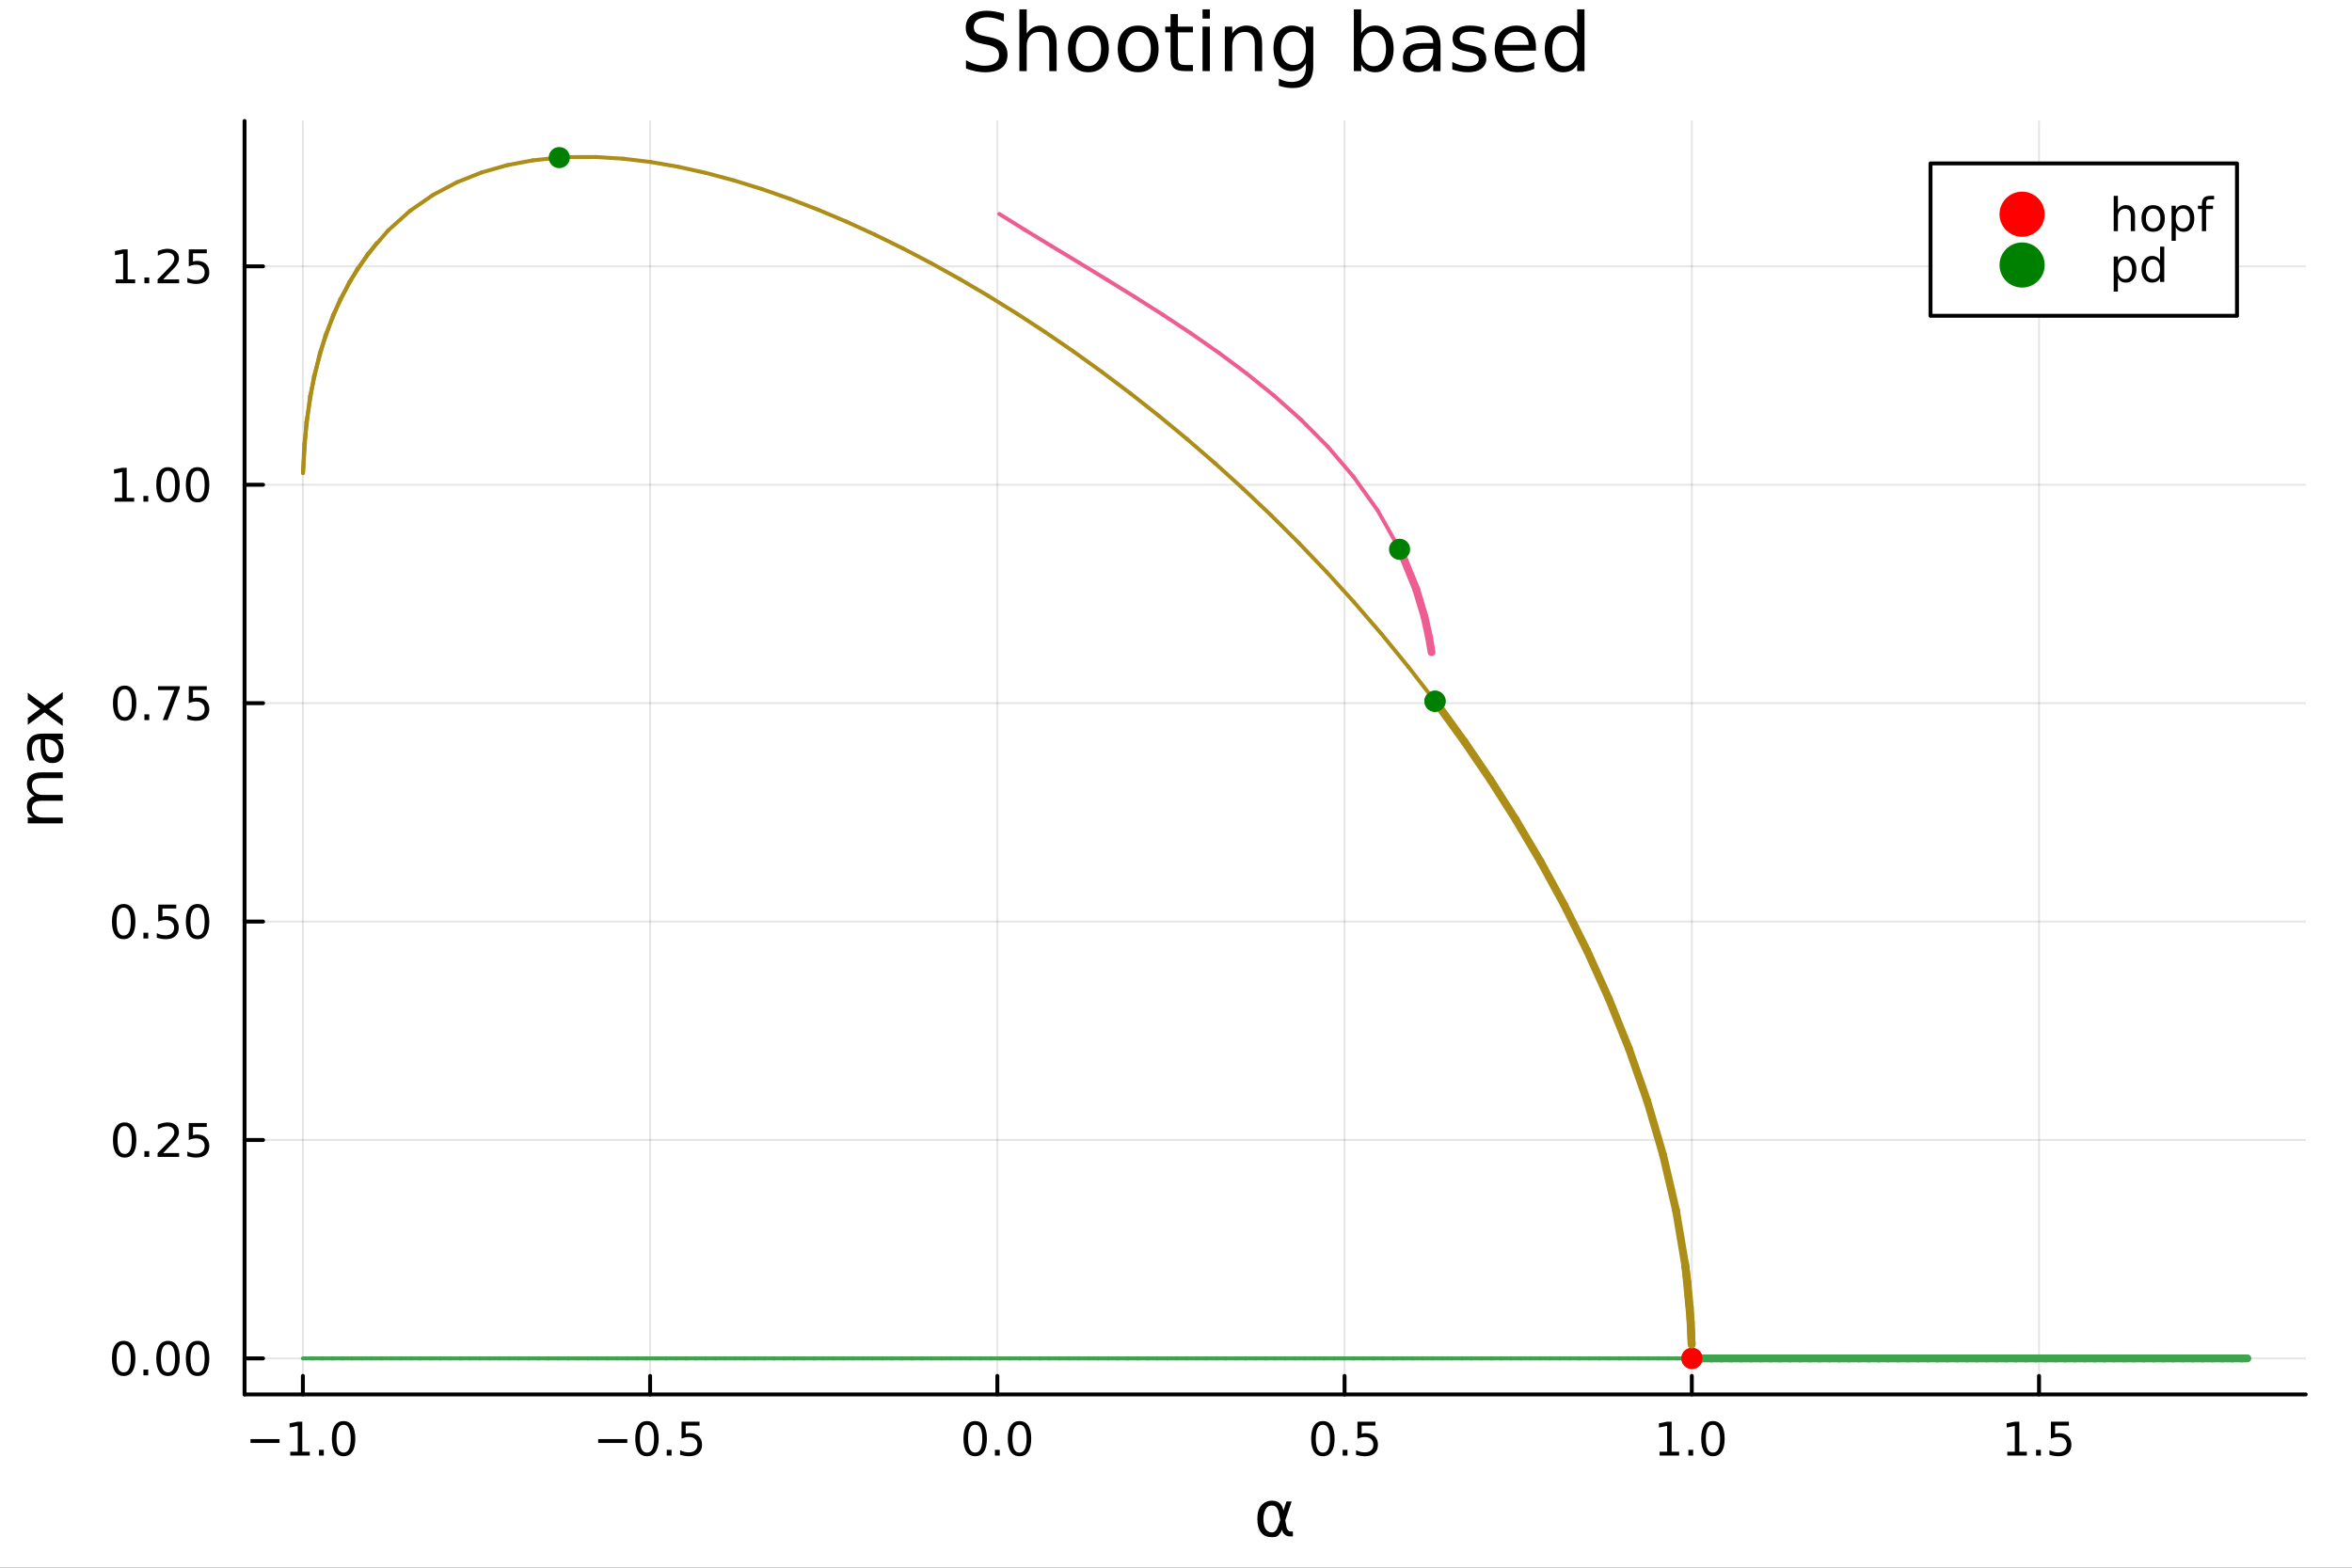 <?xml version="1.0" encoding="utf-8"?>
<svg xmlns="http://www.w3.org/2000/svg" xmlns:xlink="http://www.w3.org/1999/xlink" width="600" height="400" viewBox="0 0 2400 1600">
<rect x="0" y="0" width="2400" height="1600" fill="#333333" stroke="none"/>
<defs>
  <clipPath id="clip040">
    <rect x="0" y="0" width="2400" height="1600"/>
  </clipPath>
</defs>
<path clip-path="url(#clip040)" d="M0 1600 L2400 1600 L2400 0 L0 0  Z" fill="#ffffff" fill-rule="evenodd" fill-opacity="1"/>
<defs>
  <clipPath id="clip041">
    <rect x="480" y="0" width="1681" height="1600"/>
  </clipPath>
</defs>
<path clip-path="url(#clip040)" d="M249.542 1423.18 L2352.76 1423.18 L2352.76 123.472 L249.542 123.472  Z" fill="#ffffff" fill-rule="evenodd" fill-opacity="1"/>
<defs>
  <clipPath id="clip042">
    <rect x="249" y="123" width="2104" height="1301"/>
  </clipPath>
</defs>
<polyline clip-path="url(#clip042)" style="stroke:#000000; stroke-linecap:round; stroke-linejoin:round; stroke-width:2; stroke-opacity:0.1; fill:none" points="309.067,1423.18 309.067,123.472 "/>
<polyline clip-path="url(#clip042)" style="stroke:#000000; stroke-linecap:round; stroke-linejoin:round; stroke-width:2; stroke-opacity:0.1; fill:none" points="663.382,1423.18 663.382,123.472 "/>
<polyline clip-path="url(#clip042)" style="stroke:#000000; stroke-linecap:round; stroke-linejoin:round; stroke-width:2; stroke-opacity:0.1; fill:none" points="1017.7,1423.18 1017.7,123.472 "/>
<polyline clip-path="url(#clip042)" style="stroke:#000000; stroke-linecap:round; stroke-linejoin:round; stroke-width:2; stroke-opacity:0.1; fill:none" points="1372.01,1423.18 1372.01,123.472 "/>
<polyline clip-path="url(#clip042)" style="stroke:#000000; stroke-linecap:round; stroke-linejoin:round; stroke-width:2; stroke-opacity:0.1; fill:none" points="1726.33,1423.18 1726.33,123.472 "/>
<polyline clip-path="url(#clip042)" style="stroke:#000000; stroke-linecap:round; stroke-linejoin:round; stroke-width:2; stroke-opacity:0.1; fill:none" points="2080.64,1423.18 2080.64,123.472 "/>
<polyline clip-path="url(#clip042)" style="stroke:#000000; stroke-linecap:round; stroke-linejoin:round; stroke-width:2; stroke-opacity:0.1; fill:none" points="249.542,1386.4 2352.76,1386.4 "/>
<polyline clip-path="url(#clip042)" style="stroke:#000000; stroke-linecap:round; stroke-linejoin:round; stroke-width:2; stroke-opacity:0.1; fill:none" points="249.542,1163.48 2352.76,1163.48 "/>
<polyline clip-path="url(#clip042)" style="stroke:#000000; stroke-linecap:round; stroke-linejoin:round; stroke-width:2; stroke-opacity:0.1; fill:none" points="249.542,940.567 2352.76,940.567 "/>
<polyline clip-path="url(#clip042)" style="stroke:#000000; stroke-linecap:round; stroke-linejoin:round; stroke-width:2; stroke-opacity:0.1; fill:none" points="249.542,717.652 2352.76,717.652 "/>
<polyline clip-path="url(#clip042)" style="stroke:#000000; stroke-linecap:round; stroke-linejoin:round; stroke-width:2; stroke-opacity:0.1; fill:none" points="249.542,494.737 2352.76,494.737 "/>
<polyline clip-path="url(#clip042)" style="stroke:#000000; stroke-linecap:round; stroke-linejoin:round; stroke-width:2; stroke-opacity:0.1; fill:none" points="249.542,271.823 2352.76,271.823 "/>
<polyline clip-path="url(#clip040)" style="stroke:#000000; stroke-linecap:round; stroke-linejoin:round; stroke-width:4; stroke-opacity:1; fill:none" points="249.542,1423.18 2352.76,1423.18 "/>
<polyline clip-path="url(#clip040)" style="stroke:#000000; stroke-linecap:round; stroke-linejoin:round; stroke-width:4; stroke-opacity:1; fill:none" points="309.067,1423.18 309.067,1404.28 "/>
<polyline clip-path="url(#clip040)" style="stroke:#000000; stroke-linecap:round; stroke-linejoin:round; stroke-width:4; stroke-opacity:1; fill:none" points="663.382,1423.18 663.382,1404.28 "/>
<polyline clip-path="url(#clip040)" style="stroke:#000000; stroke-linecap:round; stroke-linejoin:round; stroke-width:4; stroke-opacity:1; fill:none" points="1017.7,1423.18 1017.7,1404.28 "/>
<polyline clip-path="url(#clip040)" style="stroke:#000000; stroke-linecap:round; stroke-linejoin:round; stroke-width:4; stroke-opacity:1; fill:none" points="1372.01,1423.18 1372.01,1404.28 "/>
<polyline clip-path="url(#clip040)" style="stroke:#000000; stroke-linecap:round; stroke-linejoin:round; stroke-width:4; stroke-opacity:1; fill:none" points="1726.33,1423.18 1726.33,1404.28 "/>
<polyline clip-path="url(#clip040)" style="stroke:#000000; stroke-linecap:round; stroke-linejoin:round; stroke-width:4; stroke-opacity:1; fill:none" points="2080.64,1423.18 2080.64,1404.28 "/>
<path clip-path="url(#clip040)" d="M255.595 1468.75 L285.271 1468.75 L285.271 1472.69 L255.595 1472.69 L255.595 1468.75 Z" fill="#000000" fill-rule="nonzero" fill-opacity="1" /><path clip-path="url(#clip040)" d="M296.174 1481.64 L303.812 1481.64 L303.812 1455.28 L295.502 1456.95 L295.502 1452.69 L303.766 1451.02 L308.442 1451.02 L308.442 1481.64 L316.081 1481.64 L316.081 1485.58 L296.174 1485.58 L296.174 1481.64 Z" fill="#000000" fill-rule="nonzero" fill-opacity="1" /><path clip-path="url(#clip040)" d="M325.525 1479.7 L330.409 1479.7 L330.409 1485.58 L325.525 1485.58 L325.525 1479.7 Z" fill="#000000" fill-rule="nonzero" fill-opacity="1" /><path clip-path="url(#clip040)" d="M350.595 1454.1 Q346.983 1454.1 345.155 1457.66 Q343.349 1461.2 343.349 1468.33 Q343.349 1475.44 345.155 1479.01 Q346.983 1482.55 350.595 1482.55 Q354.229 1482.55 356.034 1479.01 Q357.863 1475.44 357.863 1468.33 Q357.863 1461.2 356.034 1457.66 Q354.229 1454.1 350.595 1454.1 M350.595 1450.39 Q356.405 1450.39 359.46 1455 Q362.539 1459.58 362.539 1468.33 Q362.539 1477.06 359.46 1481.67 Q356.405 1486.25 350.595 1486.25 Q344.784 1486.25 341.706 1481.67 Q338.65 1477.06 338.65 1468.33 Q338.65 1459.58 341.706 1455 Q344.784 1450.39 350.595 1450.39 Z" fill="#000000" fill-rule="nonzero" fill-opacity="1" /><path clip-path="url(#clip040)" d="M610.408 1468.75 L640.083 1468.75 L640.083 1472.69 L610.408 1472.69 L610.408 1468.75 Z" fill="#000000" fill-rule="nonzero" fill-opacity="1" /><path clip-path="url(#clip040)" d="M660.176 1454.1 Q656.565 1454.1 654.736 1457.66 Q652.931 1461.2 652.931 1468.33 Q652.931 1475.44 654.736 1479.01 Q656.565 1482.55 660.176 1482.55 Q663.81 1482.55 665.616 1479.01 Q667.444 1475.44 667.444 1468.33 Q667.444 1461.2 665.616 1457.66 Q663.81 1454.1 660.176 1454.1 M660.176 1450.39 Q665.986 1450.39 669.042 1455 Q672.12 1459.58 672.12 1468.33 Q672.12 1477.06 669.042 1481.67 Q665.986 1486.25 660.176 1486.25 Q654.366 1486.25 651.287 1481.67 Q648.232 1477.06 648.232 1468.33 Q648.232 1459.58 651.287 1455 Q654.366 1450.39 660.176 1450.39 Z" fill="#000000" fill-rule="nonzero" fill-opacity="1" /><path clip-path="url(#clip040)" d="M680.338 1479.7 L685.222 1479.7 L685.222 1485.58 L680.338 1485.58 L680.338 1479.7 Z" fill="#000000" fill-rule="nonzero" fill-opacity="1" /><path clip-path="url(#clip040)" d="M695.454 1451.02 L713.81 1451.02 L713.81 1454.96 L699.736 1454.96 L699.736 1463.43 Q700.754 1463.08 701.773 1462.92 Q702.791 1462.73 703.81 1462.73 Q709.597 1462.73 712.977 1465.9 Q716.356 1469.08 716.356 1474.49 Q716.356 1480.07 712.884 1483.17 Q709.412 1486.25 703.092 1486.25 Q700.916 1486.25 698.648 1485.88 Q696.403 1485.51 693.995 1484.77 L693.995 1480.07 Q696.079 1481.2 698.301 1481.76 Q700.523 1482.32 703 1482.32 Q707.004 1482.32 709.342 1480.21 Q711.68 1478.1 711.68 1474.49 Q711.68 1470.88 709.342 1468.77 Q707.004 1466.67 703 1466.67 Q701.125 1466.67 699.25 1467.08 Q697.398 1467.5 695.454 1468.38 L695.454 1451.02 Z" fill="#000000" fill-rule="nonzero" fill-opacity="1" /><path clip-path="url(#clip040)" d="M995.081 1454.1 Q991.47 1454.1 989.642 1457.66 Q987.836 1461.2 987.836 1468.33 Q987.836 1475.44 989.642 1479.01 Q991.47 1482.55 995.081 1482.55 Q998.716 1482.55 1000.52 1479.01 Q1002.35 1475.44 1002.35 1468.33 Q1002.35 1461.2 1000.52 1457.66 Q998.716 1454.1 995.081 1454.1 M995.081 1450.39 Q1000.89 1450.39 1003.95 1455 Q1007.03 1459.58 1007.03 1468.33 Q1007.03 1477.06 1003.95 1481.67 Q1000.89 1486.25 995.081 1486.25 Q989.271 1486.25 986.193 1481.67 Q983.137 1477.06 983.137 1468.33 Q983.137 1459.58 986.193 1455 Q989.271 1450.39 995.081 1450.39 Z" fill="#000000" fill-rule="nonzero" fill-opacity="1" /><path clip-path="url(#clip040)" d="M1015.24 1479.7 L1020.13 1479.7 L1020.13 1485.58 L1015.24 1485.58 L1015.24 1479.7 Z" fill="#000000" fill-rule="nonzero" fill-opacity="1" /><path clip-path="url(#clip040)" d="M1040.31 1454.1 Q1036.7 1454.1 1034.87 1457.66 Q1033.07 1461.2 1033.07 1468.33 Q1033.07 1475.44 1034.87 1479.01 Q1036.7 1482.55 1040.31 1482.55 Q1043.95 1482.55 1045.75 1479.01 Q1047.58 1475.44 1047.58 1468.33 Q1047.58 1461.2 1045.75 1457.66 Q1043.95 1454.1 1040.31 1454.1 M1040.31 1450.39 Q1046.12 1450.39 1049.18 1455 Q1052.26 1459.58 1052.26 1468.33 Q1052.26 1477.06 1049.18 1481.67 Q1046.12 1486.25 1040.31 1486.25 Q1034.5 1486.25 1031.42 1481.67 Q1028.37 1477.06 1028.37 1468.33 Q1028.37 1459.58 1031.42 1455 Q1034.5 1450.39 1040.31 1450.39 Z" fill="#000000" fill-rule="nonzero" fill-opacity="1" /><path clip-path="url(#clip040)" d="M1349.89 1454.1 Q1346.28 1454.1 1344.45 1457.66 Q1342.65 1461.2 1342.65 1468.33 Q1342.65 1475.44 1344.45 1479.01 Q1346.28 1482.55 1349.89 1482.55 Q1353.53 1482.55 1355.33 1479.01 Q1357.16 1475.44 1357.16 1468.33 Q1357.16 1461.2 1355.33 1457.66 Q1353.53 1454.1 1349.89 1454.1 M1349.89 1450.39 Q1355.7 1450.39 1358.76 1455 Q1361.84 1459.58 1361.84 1468.33 Q1361.84 1477.06 1358.76 1481.67 Q1355.7 1486.25 1349.89 1486.25 Q1344.08 1486.25 1341.01 1481.67 Q1337.95 1477.06 1337.95 1468.33 Q1337.95 1459.58 1341.01 1455 Q1344.08 1450.39 1349.89 1450.39 Z" fill="#000000" fill-rule="nonzero" fill-opacity="1" /><path clip-path="url(#clip040)" d="M1370.06 1479.7 L1374.94 1479.7 L1374.94 1485.58 L1370.06 1485.58 L1370.06 1479.7 Z" fill="#000000" fill-rule="nonzero" fill-opacity="1" /><path clip-path="url(#clip040)" d="M1385.17 1451.02 L1403.53 1451.02 L1403.53 1454.96 L1389.45 1454.96 L1389.45 1463.43 Q1390.47 1463.08 1391.49 1462.92 Q1392.51 1462.73 1393.53 1462.73 Q1399.32 1462.73 1402.69 1465.9 Q1406.07 1469.08 1406.07 1474.49 Q1406.07 1480.07 1402.6 1483.17 Q1399.13 1486.25 1392.81 1486.25 Q1390.63 1486.25 1388.37 1485.88 Q1386.12 1485.51 1383.71 1484.77 L1383.71 1480.07 Q1385.8 1481.2 1388.02 1481.76 Q1390.24 1482.32 1392.72 1482.32 Q1396.72 1482.32 1399.06 1480.21 Q1401.4 1478.1 1401.4 1474.49 Q1401.4 1470.88 1399.06 1468.77 Q1396.72 1466.67 1392.72 1466.67 Q1390.84 1466.67 1388.97 1467.08 Q1387.12 1467.5 1385.17 1468.38 L1385.17 1451.02 Z" fill="#000000" fill-rule="nonzero" fill-opacity="1" /><path clip-path="url(#clip040)" d="M1693.48 1481.64 L1701.12 1481.64 L1701.12 1455.28 L1692.81 1456.95 L1692.81 1452.69 L1701.07 1451.02 L1705.75 1451.02 L1705.75 1481.64 L1713.39 1481.64 L1713.39 1485.58 L1693.48 1485.58 L1693.48 1481.64 Z" fill="#000000" fill-rule="nonzero" fill-opacity="1" /><path clip-path="url(#clip040)" d="M1722.83 1479.7 L1727.72 1479.7 L1727.72 1485.58 L1722.83 1485.58 L1722.83 1479.7 Z" fill="#000000" fill-rule="nonzero" fill-opacity="1" /><path clip-path="url(#clip040)" d="M1747.9 1454.1 Q1744.29 1454.1 1742.46 1457.66 Q1740.66 1461.2 1740.66 1468.33 Q1740.66 1475.44 1742.46 1479.01 Q1744.29 1482.55 1747.9 1482.55 Q1751.54 1482.55 1753.34 1479.01 Q1755.17 1475.44 1755.17 1468.33 Q1755.17 1461.2 1753.34 1457.66 Q1751.54 1454.1 1747.9 1454.1 M1747.9 1450.39 Q1753.71 1450.39 1756.77 1455 Q1759.85 1459.58 1759.85 1468.33 Q1759.85 1477.06 1756.77 1481.67 Q1753.71 1486.25 1747.9 1486.25 Q1742.09 1486.25 1739.01 1481.67 Q1735.96 1477.06 1735.96 1468.33 Q1735.96 1459.58 1739.01 1455 Q1742.09 1450.39 1747.9 1450.39 Z" fill="#000000" fill-rule="nonzero" fill-opacity="1" /><path clip-path="url(#clip040)" d="M2048.29 1481.64 L2055.93 1481.64 L2055.93 1455.28 L2047.62 1456.95 L2047.62 1452.69 L2055.89 1451.02 L2060.56 1451.02 L2060.56 1481.64 L2068.2 1481.64 L2068.2 1485.58 L2048.29 1485.58 L2048.29 1481.64 Z" fill="#000000" fill-rule="nonzero" fill-opacity="1" /><path clip-path="url(#clip040)" d="M2077.64 1479.7 L2082.53 1479.7 L2082.53 1485.58 L2077.64 1485.58 L2077.64 1479.7 Z" fill="#000000" fill-rule="nonzero" fill-opacity="1" /><path clip-path="url(#clip040)" d="M2092.76 1451.02 L2111.12 1451.02 L2111.12 1454.96 L2097.04 1454.96 L2097.04 1463.43 Q2098.06 1463.08 2099.08 1462.92 Q2100.1 1462.73 2101.12 1462.73 Q2106.9 1462.73 2110.28 1465.9 Q2113.66 1469.08 2113.66 1474.49 Q2113.66 1480.07 2110.19 1483.17 Q2106.72 1486.25 2100.4 1486.25 Q2098.22 1486.25 2095.95 1485.88 Q2093.71 1485.51 2091.3 1484.77 L2091.3 1480.07 Q2093.38 1481.2 2095.61 1481.76 Q2097.83 1482.32 2100.31 1482.32 Q2104.31 1482.32 2106.65 1480.21 Q2108.99 1478.1 2108.99 1474.49 Q2108.99 1470.88 2106.65 1468.77 Q2104.31 1466.67 2100.31 1466.67 Q2098.43 1466.67 2096.56 1467.08 Q2094.7 1467.5 2092.76 1468.38 L2092.76 1451.02 Z" fill="#000000" fill-rule="nonzero" fill-opacity="1" /><path clip-path="url(#clip040)" d="M1306.35 1551.46 L1304.95 1544.11 Q1303.52 1536.57 1297.85 1536.57 Q1293.59 1536.57 1291.65 1540.07 Q1289.2 1544.46 1289.2 1550.25 Q1289.2 1557.25 1291.58 1560.6 Q1294 1564 1297.85 1564 Q1302.12 1564 1304.41 1557.22 L1306.35 1551.46 M1309.63 1541.72 L1312.78 1532.4 L1318 1532.4 L1311.48 1551.72 L1312.75 1558.69 Q1313.04 1560.25 1314.15 1561.55 Q1315.46 1563.08 1316.47 1563.08 L1319.28 1563.08 L1319.28 1568.04 L1315.77 1568.04 Q1312.78 1568.04 1310.11 1565.37 Q1308.8 1564.03 1308.26 1561.23 Q1306.8 1564.77 1303.81 1567.53 Q1302.41 1568.84 1297.85 1568.84 Q1290.38 1568.84 1286.75 1564 Q1283.02 1559 1283.02 1550.25 Q1283.02 1540.89 1287.06 1536.5 Q1291.55 1531.6 1297.85 1531.6 Q1307.75 1531.6 1309.63 1541.72 Z" fill="#000000" fill-rule="nonzero" fill-opacity="1" /><polyline clip-path="url(#clip040)" style="stroke:#000000; stroke-linecap:round; stroke-linejoin:round; stroke-width:4; stroke-opacity:1; fill:none" points="249.542,1423.18 249.542,123.472 "/>
<polyline clip-path="url(#clip040)" style="stroke:#000000; stroke-linecap:round; stroke-linejoin:round; stroke-width:4; stroke-opacity:1; fill:none" points="249.542,1386.4 268.44,1386.4 "/>
<polyline clip-path="url(#clip040)" style="stroke:#000000; stroke-linecap:round; stroke-linejoin:round; stroke-width:4; stroke-opacity:1; fill:none" points="249.542,1163.48 268.44,1163.48 "/>
<polyline clip-path="url(#clip040)" style="stroke:#000000; stroke-linecap:round; stroke-linejoin:round; stroke-width:4; stroke-opacity:1; fill:none" points="249.542,940.567 268.44,940.567 "/>
<polyline clip-path="url(#clip040)" style="stroke:#000000; stroke-linecap:round; stroke-linejoin:round; stroke-width:4; stroke-opacity:1; fill:none" points="249.542,717.652 268.44,717.652 "/>
<polyline clip-path="url(#clip040)" style="stroke:#000000; stroke-linecap:round; stroke-linejoin:round; stroke-width:4; stroke-opacity:1; fill:none" points="249.542,494.737 268.44,494.737 "/>
<polyline clip-path="url(#clip040)" style="stroke:#000000; stroke-linecap:round; stroke-linejoin:round; stroke-width:4; stroke-opacity:1; fill:none" points="249.542,271.823 268.44,271.823 "/>
<path clip-path="url(#clip040)" d="M126.205 1372.19 Q122.593 1372.19 120.765 1375.76 Q118.959 1379.3 118.959 1386.43 Q118.959 1393.54 120.765 1397.1 Q122.593 1400.64 126.205 1400.64 Q129.839 1400.64 131.644 1397.1 Q133.473 1393.54 133.473 1386.43 Q133.473 1379.3 131.644 1375.76 Q129.839 1372.19 126.205 1372.19 M126.205 1368.49 Q132.015 1368.49 135.07 1373.1 Q138.149 1377.68 138.149 1386.43 Q138.149 1395.16 135.07 1399.76 Q132.015 1404.35 126.205 1404.35 Q120.394 1404.35 117.316 1399.76 Q114.26 1395.16 114.26 1386.43 Q114.26 1377.68 117.316 1373.1 Q120.394 1368.49 126.205 1368.49 Z" fill="#000000" fill-rule="nonzero" fill-opacity="1" /><path clip-path="url(#clip040)" d="M146.366 1397.8 L151.251 1397.8 L151.251 1403.68 L146.366 1403.68 L146.366 1397.8 Z" fill="#000000" fill-rule="nonzero" fill-opacity="1" /><path clip-path="url(#clip040)" d="M171.436 1372.19 Q167.825 1372.19 165.996 1375.76 Q164.19 1379.3 164.19 1386.43 Q164.19 1393.54 165.996 1397.1 Q167.825 1400.64 171.436 1400.64 Q175.07 1400.64 176.876 1397.1 Q178.704 1393.54 178.704 1386.43 Q178.704 1379.3 176.876 1375.76 Q175.07 1372.19 171.436 1372.19 M171.436 1368.49 Q177.246 1368.49 180.301 1373.1 Q183.38 1377.68 183.38 1386.43 Q183.38 1395.16 180.301 1399.76 Q177.246 1404.35 171.436 1404.35 Q165.626 1404.35 162.547 1399.76 Q159.491 1395.16 159.491 1386.43 Q159.491 1377.68 162.547 1373.1 Q165.626 1368.49 171.436 1368.49 Z" fill="#000000" fill-rule="nonzero" fill-opacity="1" /><path clip-path="url(#clip040)" d="M201.598 1372.19 Q197.987 1372.19 196.158 1375.76 Q194.352 1379.3 194.352 1386.43 Q194.352 1393.54 196.158 1397.1 Q197.987 1400.64 201.598 1400.64 Q205.232 1400.64 207.037 1397.1 Q208.866 1393.54 208.866 1386.43 Q208.866 1379.3 207.037 1375.76 Q205.232 1372.19 201.598 1372.19 M201.598 1368.49 Q207.408 1368.49 210.463 1373.1 Q213.542 1377.68 213.542 1386.43 Q213.542 1395.16 210.463 1399.76 Q207.408 1404.35 201.598 1404.35 Q195.787 1404.35 192.709 1399.76 Q189.653 1395.16 189.653 1386.43 Q189.653 1377.68 192.709 1373.1 Q195.787 1368.49 201.598 1368.49 Z" fill="#000000" fill-rule="nonzero" fill-opacity="1" /><path clip-path="url(#clip040)" d="M127.2 1149.28 Q123.589 1149.28 121.76 1152.84 Q119.955 1156.39 119.955 1163.52 Q119.955 1170.62 121.76 1174.19 Q123.589 1177.73 127.2 1177.73 Q130.834 1177.73 132.64 1174.19 Q134.468 1170.62 134.468 1163.52 Q134.468 1156.39 132.64 1152.84 Q130.834 1149.28 127.2 1149.28 M127.2 1145.58 Q133.01 1145.58 136.066 1150.18 Q139.144 1154.77 139.144 1163.52 Q139.144 1172.24 136.066 1176.85 Q133.01 1181.43 127.2 1181.43 Q121.39 1181.43 118.311 1176.85 Q115.256 1172.24 115.256 1163.52 Q115.256 1154.77 118.311 1150.18 Q121.39 1145.58 127.2 1145.58 Z" fill="#000000" fill-rule="nonzero" fill-opacity="1" /><path clip-path="url(#clip040)" d="M147.362 1174.88 L152.246 1174.88 L152.246 1180.76 L147.362 1180.76 L147.362 1174.88 Z" fill="#000000" fill-rule="nonzero" fill-opacity="1" /><path clip-path="url(#clip040)" d="M166.459 1176.83 L182.778 1176.83 L182.778 1180.76 L160.834 1180.76 L160.834 1176.83 Q163.496 1174.07 168.079 1169.44 Q172.686 1164.79 173.866 1163.45 Q176.112 1160.92 176.991 1159.19 Q177.894 1157.43 177.894 1155.74 Q177.894 1152.98 175.95 1151.25 Q174.028 1149.51 170.927 1149.51 Q168.727 1149.51 166.274 1150.28 Q163.843 1151.04 161.065 1152.59 L161.065 1147.87 Q163.89 1146.73 166.343 1146.15 Q168.797 1145.58 170.834 1145.58 Q176.204 1145.58 179.399 1148.26 Q182.593 1150.95 182.593 1155.44 Q182.593 1157.57 181.783 1159.49 Q180.996 1161.39 178.889 1163.98 Q178.311 1164.65 175.209 1167.87 Q172.107 1171.06 166.459 1176.83 Z" fill="#000000" fill-rule="nonzero" fill-opacity="1" /><path clip-path="url(#clip040)" d="M192.639 1146.2 L210.996 1146.2 L210.996 1150.14 L196.922 1150.14 L196.922 1158.61 Q197.94 1158.26 198.959 1158.1 Q199.977 1157.91 200.996 1157.91 Q206.783 1157.91 210.162 1161.09 Q213.542 1164.26 213.542 1169.67 Q213.542 1175.25 210.07 1178.35 Q206.598 1181.43 200.278 1181.43 Q198.102 1181.43 195.834 1181.06 Q193.588 1180.69 191.181 1179.95 L191.181 1175.25 Q193.264 1176.39 195.487 1176.94 Q197.709 1177.5 200.186 1177.5 Q204.19 1177.5 206.528 1175.39 Q208.866 1173.28 208.866 1169.67 Q208.866 1166.06 206.528 1163.96 Q204.19 1161.85 200.186 1161.85 Q198.311 1161.85 196.436 1162.27 Q194.584 1162.68 192.639 1163.56 L192.639 1146.2 Z" fill="#000000" fill-rule="nonzero" fill-opacity="1" /><path clip-path="url(#clip040)" d="M126.205 926.365 Q122.593 926.365 120.765 929.93 Q118.959 933.472 118.959 940.601 Q118.959 947.708 120.765 951.273 Q122.593 954.814 126.205 954.814 Q129.839 954.814 131.644 951.273 Q133.473 947.708 133.473 940.601 Q133.473 933.472 131.644 929.93 Q129.839 926.365 126.205 926.365 M126.205 922.662 Q132.015 922.662 135.07 927.268 Q138.149 931.851 138.149 940.601 Q138.149 949.328 135.07 953.935 Q132.015 958.518 126.205 958.518 Q120.394 958.518 117.316 953.935 Q114.26 949.328 114.26 940.601 Q114.26 931.851 117.316 927.268 Q120.394 922.662 126.205 922.662 Z" fill="#000000" fill-rule="nonzero" fill-opacity="1" /><path clip-path="url(#clip040)" d="M146.366 951.967 L151.251 951.967 L151.251 957.847 L146.366 957.847 L146.366 951.967 Z" fill="#000000" fill-rule="nonzero" fill-opacity="1" /><path clip-path="url(#clip040)" d="M161.482 923.287 L179.839 923.287 L179.839 927.222 L165.765 927.222 L165.765 935.694 Q166.783 935.347 167.802 935.185 Q168.82 934.999 169.839 934.999 Q175.626 934.999 179.005 938.171 Q182.385 941.342 182.385 946.759 Q182.385 952.337 178.913 955.439 Q175.44 958.518 169.121 958.518 Q166.945 958.518 164.677 958.147 Q162.431 957.777 160.024 957.036 L160.024 952.337 Q162.107 953.472 164.329 954.027 Q166.552 954.583 169.028 954.583 Q173.033 954.583 175.371 952.476 Q177.709 950.37 177.709 946.759 Q177.709 943.148 175.371 941.041 Q173.033 938.935 169.028 938.935 Q167.153 938.935 165.278 939.351 Q163.427 939.768 161.482 940.648 L161.482 923.287 Z" fill="#000000" fill-rule="nonzero" fill-opacity="1" /><path clip-path="url(#clip040)" d="M201.598 926.365 Q197.987 926.365 196.158 929.93 Q194.352 933.472 194.352 940.601 Q194.352 947.708 196.158 951.273 Q197.987 954.814 201.598 954.814 Q205.232 954.814 207.037 951.273 Q208.866 947.708 208.866 940.601 Q208.866 933.472 207.037 929.93 Q205.232 926.365 201.598 926.365 M201.598 922.662 Q207.408 922.662 210.463 927.268 Q213.542 931.851 213.542 940.601 Q213.542 949.328 210.463 953.935 Q207.408 958.518 201.598 958.518 Q195.787 958.518 192.709 953.935 Q189.653 949.328 189.653 940.601 Q189.653 931.851 192.709 927.268 Q195.787 922.662 201.598 922.662 Z" fill="#000000" fill-rule="nonzero" fill-opacity="1" /><path clip-path="url(#clip040)" d="M127.2 703.451 Q123.589 703.451 121.76 707.015 Q119.955 710.557 119.955 717.687 Q119.955 724.793 121.76 728.358 Q123.589 731.9 127.2 731.9 Q130.834 731.9 132.64 728.358 Q134.468 724.793 134.468 717.687 Q134.468 710.557 132.64 707.015 Q130.834 703.451 127.2 703.451 M127.2 699.747 Q133.01 699.747 136.066 704.353 Q139.144 708.937 139.144 717.687 Q139.144 726.414 136.066 731.02 Q133.01 735.603 127.2 735.603 Q121.39 735.603 118.311 731.02 Q115.256 726.414 115.256 717.687 Q115.256 708.937 118.311 704.353 Q121.39 699.747 127.2 699.747 Z" fill="#000000" fill-rule="nonzero" fill-opacity="1" /><path clip-path="url(#clip040)" d="M147.362 729.052 L152.246 729.052 L152.246 734.932 L147.362 734.932 L147.362 729.052 Z" fill="#000000" fill-rule="nonzero" fill-opacity="1" /><path clip-path="url(#clip040)" d="M161.251 700.372 L183.473 700.372 L183.473 702.363 L170.927 734.932 L166.042 734.932 L177.848 704.307 L161.251 704.307 L161.251 700.372 Z" fill="#000000" fill-rule="nonzero" fill-opacity="1" /><path clip-path="url(#clip040)" d="M192.639 700.372 L210.996 700.372 L210.996 704.307 L196.922 704.307 L196.922 712.779 Q197.94 712.432 198.959 712.27 Q199.977 712.085 200.996 712.085 Q206.783 712.085 210.162 715.256 Q213.542 718.427 213.542 723.844 Q213.542 729.423 210.07 732.525 Q206.598 735.603 200.278 735.603 Q198.102 735.603 195.834 735.233 Q193.588 734.863 191.181 734.122 L191.181 729.423 Q193.264 730.557 195.487 731.113 Q197.709 731.668 200.186 731.668 Q204.19 731.668 206.528 729.562 Q208.866 727.455 208.866 723.844 Q208.866 720.233 206.528 718.127 Q204.19 716.02 200.186 716.02 Q198.311 716.02 196.436 716.437 Q194.584 716.853 192.639 717.733 L192.639 700.372 Z" fill="#000000" fill-rule="nonzero" fill-opacity="1" /><path clip-path="url(#clip040)" d="M117.015 508.082 L124.654 508.082 L124.654 481.717 L116.343 483.383 L116.343 479.124 L124.607 477.457 L129.283 477.457 L129.283 508.082 L136.922 508.082 L136.922 512.017 L117.015 512.017 L117.015 508.082 Z" fill="#000000" fill-rule="nonzero" fill-opacity="1" /><path clip-path="url(#clip040)" d="M146.366 506.138 L151.251 506.138 L151.251 512.017 L146.366 512.017 L146.366 506.138 Z" fill="#000000" fill-rule="nonzero" fill-opacity="1" /><path clip-path="url(#clip040)" d="M171.436 480.536 Q167.825 480.536 165.996 484.101 Q164.19 487.643 164.19 494.772 Q164.19 501.879 165.996 505.443 Q167.825 508.985 171.436 508.985 Q175.07 508.985 176.876 505.443 Q178.704 501.879 178.704 494.772 Q178.704 487.643 176.876 484.101 Q175.07 480.536 171.436 480.536 M171.436 476.832 Q177.246 476.832 180.301 481.439 Q183.38 486.022 183.38 494.772 Q183.38 503.499 180.301 508.105 Q177.246 512.689 171.436 512.689 Q165.626 512.689 162.547 508.105 Q159.491 503.499 159.491 494.772 Q159.491 486.022 162.547 481.439 Q165.626 476.832 171.436 476.832 Z" fill="#000000" fill-rule="nonzero" fill-opacity="1" /><path clip-path="url(#clip040)" d="M201.598 480.536 Q197.987 480.536 196.158 484.101 Q194.352 487.643 194.352 494.772 Q194.352 501.879 196.158 505.443 Q197.987 508.985 201.598 508.985 Q205.232 508.985 207.037 505.443 Q208.866 501.879 208.866 494.772 Q208.866 487.643 207.037 484.101 Q205.232 480.536 201.598 480.536 M201.598 476.832 Q207.408 476.832 210.463 481.439 Q213.542 486.022 213.542 494.772 Q213.542 503.499 210.463 508.105 Q207.408 512.689 201.598 512.689 Q195.787 512.689 192.709 508.105 Q189.653 503.499 189.653 494.772 Q189.653 486.022 192.709 481.439 Q195.787 476.832 201.598 476.832 Z" fill="#000000" fill-rule="nonzero" fill-opacity="1" /><path clip-path="url(#clip040)" d="M118.01 285.168 L125.649 285.168 L125.649 258.802 L117.339 260.469 L117.339 256.21 L125.603 254.543 L130.279 254.543 L130.279 285.168 L137.917 285.168 L137.917 289.103 L118.01 289.103 L118.01 285.168 Z" fill="#000000" fill-rule="nonzero" fill-opacity="1" /><path clip-path="url(#clip040)" d="M147.362 283.223 L152.246 283.223 L152.246 289.103 L147.362 289.103 L147.362 283.223 Z" fill="#000000" fill-rule="nonzero" fill-opacity="1" /><path clip-path="url(#clip040)" d="M166.459 285.168 L182.778 285.168 L182.778 289.103 L160.834 289.103 L160.834 285.168 Q163.496 282.413 168.079 277.784 Q172.686 273.131 173.866 271.788 Q176.112 269.265 176.991 267.529 Q177.894 265.77 177.894 264.08 Q177.894 261.325 175.95 259.589 Q174.028 257.853 170.927 257.853 Q168.727 257.853 166.274 258.617 Q163.843 259.381 161.065 260.932 L161.065 256.21 Q163.89 255.075 166.343 254.497 Q168.797 253.918 170.834 253.918 Q176.204 253.918 179.399 256.603 Q182.593 259.288 182.593 263.779 Q182.593 265.909 181.783 267.83 Q180.996 269.728 178.889 272.321 Q178.311 272.992 175.209 276.209 Q172.107 279.404 166.459 285.168 Z" fill="#000000" fill-rule="nonzero" fill-opacity="1" /><path clip-path="url(#clip040)" d="M192.639 254.543 L210.996 254.543 L210.996 258.478 L196.922 258.478 L196.922 266.95 Q197.94 266.603 198.959 266.441 Q199.977 266.256 200.996 266.256 Q206.783 266.256 210.162 269.427 Q213.542 272.598 213.542 278.015 Q213.542 283.594 210.07 286.695 Q206.598 289.774 200.278 289.774 Q198.102 289.774 195.834 289.404 Q193.588 289.033 191.181 288.293 L191.181 283.594 Q193.264 284.728 195.487 285.283 Q197.709 285.839 200.186 285.839 Q204.19 285.839 206.528 283.733 Q208.866 281.626 208.866 278.015 Q208.866 274.404 206.528 272.297 Q204.19 270.191 200.186 270.191 Q198.311 270.191 196.436 270.608 Q194.584 271.024 192.639 271.904 L192.639 254.543 Z" fill="#000000" fill-rule="nonzero" fill-opacity="1" /><path clip-path="url(#clip040)" d="M35.199 812.332 Q31.253 810.136 29.375 807.08 Q27.497 804.025 27.497 799.887 Q27.497 794.317 31.412 791.293 Q35.295 788.269 42.488 788.269 L64.004 788.269 L64.004 794.158 L42.679 794.158 Q37.555 794.158 35.072 795.972 Q32.589 797.786 32.589 801.51 Q32.589 806.062 35.613 808.703 Q38.637 811.345 43.857 811.345 L64.004 811.345 L64.004 817.233 L42.679 817.233 Q37.523 817.233 35.072 819.048 Q32.589 820.862 32.589 824.649 Q32.589 829.137 35.645 831.779 Q38.669 834.421 43.857 834.421 L64.004 834.421 L64.004 840.309 L28.356 840.309 L28.356 834.421 L33.894 834.421 Q30.616 832.416 29.056 829.615 Q27.497 826.814 27.497 822.963 Q27.497 819.08 29.47 816.374 Q31.444 813.637 35.199 812.332 Z" fill="#000000" fill-rule="nonzero" fill-opacity="1" /><path clip-path="url(#clip040)" d="M46.085 760.388 Q46.085 767.485 47.708 770.223 Q49.331 772.96 53.246 772.96 Q56.365 772.96 58.211 770.923 Q60.026 768.854 60.026 765.321 Q60.026 760.451 56.588 757.523 Q53.119 754.563 47.39 754.563 L46.085 754.563 L46.085 760.388 M43.666 748.707 L64.004 748.707 L64.004 754.563 L58.593 754.563 Q61.84 756.568 63.399 759.56 Q64.927 762.552 64.927 766.881 Q64.927 772.355 61.872 775.602 Q58.784 778.816 53.628 778.816 Q47.612 778.816 44.557 774.806 Q41.501 770.764 41.501 762.775 L41.501 754.563 L40.928 754.563 Q36.886 754.563 34.69 757.237 Q32.462 759.878 32.462 764.685 Q32.462 767.74 33.194 770.636 Q33.926 773.533 35.39 776.206 L29.98 776.206 Q28.738 772.992 28.133 769.968 Q27.497 766.944 27.497 764.08 Q27.497 756.345 31.507 752.526 Q35.518 748.707 43.666 748.707 Z" fill="#000000" fill-rule="nonzero" fill-opacity="1" /><path clip-path="url(#clip040)" d="M28.356 707.011 L45.703 719.902 L64.004 706.343 L64.004 713.25 L50 723.626 L64.004 734.002 L64.004 740.909 L45.353 727.063 L28.356 739.731 L28.356 732.824 L41.056 723.371 L28.356 713.918 L28.356 707.011 Z" fill="#000000" fill-rule="nonzero" fill-opacity="1" /><path clip-path="url(#clip040)" d="M1024.39 14.081 L1024.39 22.061 Q1019.73 19.833 1015.6 18.739 Q1011.47 17.646 1007.62 17.646 Q1000.94 17.646 997.291 20.238 Q993.685 22.831 993.685 27.611 Q993.685 31.621 996.075 33.687 Q998.506 35.713 1005.23 36.969 L1010.17 37.981 Q1019.33 39.723 1023.66 44.139 Q1028.04 48.514 1028.04 55.886 Q1028.04 64.677 1022.12 69.214 Q1016.25 73.751 1004.87 73.751 Q1000.57 73.751 995.711 72.778 Q990.89 71.806 985.705 69.902 L985.705 61.477 Q990.688 64.272 995.468 65.689 Q1000.25 67.107 1004.87 67.107 Q1011.87 67.107 1015.68 64.353 Q1019.49 61.598 1019.49 56.494 Q1019.49 52.038 1016.73 49.526 Q1014.02 47.015 1007.78 45.759 L1002.8 44.787 Q993.645 42.964 989.553 39.075 Q985.462 35.186 985.462 28.259 Q985.462 20.238 991.093 15.62 Q996.764 11.002 1006.69 11.002 Q1010.94 11.002 1015.36 11.772 Q1019.77 12.542 1024.39 14.081 Z" fill="#000000" fill-rule="nonzero" fill-opacity="1" /><path clip-path="url(#clip040)" d="M1078.19 45.192 L1078.19 72.576 L1070.73 72.576 L1070.73 45.435 Q1070.73 38.994 1068.22 35.794 Q1065.71 32.594 1060.69 32.594 Q1054.65 32.594 1051.17 36.442 Q1047.68 40.29 1047.68 46.934 L1047.68 72.576 L1040.19 72.576 L1040.19 9.544 L1047.68 9.544 L1047.68 34.254 Q1050.36 30.163 1053.96 28.138 Q1057.61 26.112 1062.35 26.112 Q1070.17 26.112 1074.18 30.973 Q1078.19 35.794 1078.19 45.192 Z" fill="#000000" fill-rule="nonzero" fill-opacity="1" /><path clip-path="url(#clip040)" d="M1110.63 32.431 Q1104.64 32.431 1101.16 37.131 Q1097.67 41.789 1097.67 49.931 Q1097.67 58.074 1101.12 62.773 Q1104.6 67.431 1110.63 67.431 Q1116.59 67.431 1120.07 62.732 Q1123.56 58.033 1123.56 49.931 Q1123.56 41.87 1120.07 37.171 Q1116.59 32.431 1110.63 32.431 M1110.63 26.112 Q1120.36 26.112 1125.91 32.431 Q1131.46 38.751 1131.46 49.931 Q1131.46 61.071 1125.91 67.431 Q1120.36 73.751 1110.63 73.751 Q1100.87 73.751 1095.32 67.431 Q1089.81 61.071 1089.81 49.931 Q1089.81 38.751 1095.32 32.431 Q1100.87 26.112 1110.63 26.112 Z" fill="#000000" fill-rule="nonzero" fill-opacity="1" /><path clip-path="url(#clip040)" d="M1161.39 32.431 Q1155.4 32.431 1151.91 37.131 Q1148.43 41.789 1148.43 49.931 Q1148.43 58.074 1151.87 62.773 Q1155.36 67.431 1161.39 67.431 Q1167.35 67.431 1170.83 62.732 Q1174.32 58.033 1174.32 49.931 Q1174.32 41.87 1170.83 37.171 Q1167.35 32.431 1161.39 32.431 M1161.39 26.112 Q1171.11 26.112 1176.66 32.431 Q1182.21 38.751 1182.21 49.931 Q1182.21 61.071 1176.66 67.431 Q1171.11 73.751 1161.39 73.751 Q1151.63 73.751 1146.08 67.431 Q1140.57 61.071 1140.57 49.931 Q1140.57 38.751 1146.08 32.431 Q1151.63 26.112 1161.39 26.112 Z" fill="#000000" fill-rule="nonzero" fill-opacity="1" /><path clip-path="url(#clip040)" d="M1201.94 14.324 L1201.94 27.206 L1217.3 27.206 L1217.3 32.999 L1201.94 32.999 L1201.94 57.628 Q1201.94 63.178 1203.44 64.758 Q1204.98 66.338 1209.64 66.338 L1217.3 66.338 L1217.3 72.576 L1209.64 72.576 Q1201.01 72.576 1197.73 69.376 Q1194.45 66.135 1194.45 57.628 L1194.45 32.999 L1188.98 32.999 L1188.98 27.206 L1194.45 27.206 L1194.45 14.324 L1201.94 14.324 Z" fill="#000000" fill-rule="nonzero" fill-opacity="1" /><path clip-path="url(#clip040)" d="M1227.1 27.206 L1234.55 27.206 L1234.55 72.576 L1227.1 72.576 L1227.1 27.206 M1227.1 9.544 L1234.55 9.544 L1234.55 18.983 L1227.1 18.983 L1227.1 9.544 Z" fill="#000000" fill-rule="nonzero" fill-opacity="1" /><path clip-path="url(#clip040)" d="M1287.86 45.192 L1287.86 72.576 L1280.41 72.576 L1280.41 45.435 Q1280.41 38.994 1277.9 35.794 Q1275.39 32.594 1270.36 32.594 Q1264.33 32.594 1260.84 36.442 Q1257.36 40.29 1257.36 46.934 L1257.36 72.576 L1249.86 72.576 L1249.86 27.206 L1257.36 27.206 L1257.36 34.254 Q1260.03 30.163 1263.64 28.138 Q1267.28 26.112 1272.02 26.112 Q1279.84 26.112 1283.85 30.973 Q1287.86 35.794 1287.86 45.192 Z" fill="#000000" fill-rule="nonzero" fill-opacity="1" /><path clip-path="url(#clip040)" d="M1332.58 49.364 Q1332.58 41.263 1329.22 36.806 Q1325.9 32.35 1319.86 32.35 Q1313.87 32.35 1310.51 36.806 Q1307.18 41.263 1307.18 49.364 Q1307.18 57.426 1310.51 61.882 Q1313.87 66.338 1319.86 66.338 Q1325.9 66.338 1329.22 61.882 Q1332.58 57.426 1332.58 49.364 M1340.04 66.945 Q1340.04 78.531 1334.89 84.162 Q1329.75 89.833 1319.13 89.833 Q1315.21 89.833 1311.72 89.225 Q1308.24 88.658 1304.96 87.443 L1304.96 80.192 Q1308.24 81.974 1311.44 82.825 Q1314.64 83.675 1317.96 83.675 Q1325.29 83.675 1328.94 79.827 Q1332.58 76.019 1332.58 68.282 L1332.58 64.596 Q1330.27 68.606 1326.67 70.591 Q1323.06 72.576 1318.04 72.576 Q1309.7 72.576 1304.59 66.216 Q1299.49 59.856 1299.49 49.364 Q1299.49 38.832 1304.59 32.472 Q1309.7 26.112 1318.04 26.112 Q1323.06 26.112 1326.67 28.097 Q1330.27 30.082 1332.58 34.092 L1332.58 27.206 L1340.04 27.206 L1340.04 66.945 Z" fill="#000000" fill-rule="nonzero" fill-opacity="1" /><path clip-path="url(#clip040)" d="M1414.33 49.931 Q1414.33 41.708 1410.93 37.05 Q1407.57 32.35 1401.65 32.35 Q1395.74 32.35 1392.33 37.05 Q1388.97 41.708 1388.97 49.931 Q1388.97 58.155 1392.33 62.854 Q1395.74 67.512 1401.65 67.512 Q1407.57 67.512 1410.93 62.854 Q1414.33 58.155 1414.33 49.931 M1388.97 34.092 Q1391.32 30.041 1394.89 28.097 Q1398.49 26.112 1403.47 26.112 Q1411.74 26.112 1416.88 32.675 Q1422.07 39.237 1422.07 49.931 Q1422.07 60.626 1416.88 67.188 Q1411.74 73.751 1403.47 73.751 Q1398.49 73.751 1394.89 71.806 Q1391.32 69.821 1388.97 65.77 L1388.97 72.576 L1381.48 72.576 L1381.48 9.544 L1388.97 9.544 L1388.97 34.092 Z" fill="#000000" fill-rule="nonzero" fill-opacity="1" /><path clip-path="url(#clip040)" d="M1455.04 49.769 Q1446.01 49.769 1442.53 51.835 Q1439.04 53.901 1439.04 58.884 Q1439.04 62.854 1441.63 65.203 Q1444.27 67.512 1448.76 67.512 Q1454.96 67.512 1458.69 63.137 Q1462.46 58.722 1462.46 51.43 L1462.46 49.769 L1455.04 49.769 M1469.91 46.691 L1469.91 72.576 L1462.46 72.576 L1462.46 65.689 Q1459.9 69.821 1456.1 71.806 Q1452.29 73.751 1446.78 73.751 Q1439.81 73.751 1435.68 69.862 Q1431.59 65.933 1431.59 59.37 Q1431.59 51.714 1436.69 47.825 Q1441.84 43.936 1452 43.936 L1462.46 43.936 L1462.46 43.207 Q1462.46 38.062 1459.05 35.267 Q1455.69 32.431 1449.57 32.431 Q1445.69 32.431 1442 33.363 Q1438.31 34.295 1434.91 36.158 L1434.91 29.272 Q1439 27.692 1442.85 26.922 Q1446.7 26.112 1450.34 26.112 Q1460.19 26.112 1465.05 31.216 Q1469.91 36.32 1469.91 46.691 Z" fill="#000000" fill-rule="nonzero" fill-opacity="1" /><path clip-path="url(#clip040)" d="M1514.19 28.543 L1514.19 35.591 Q1511.03 33.971 1507.62 33.161 Q1504.22 32.35 1500.57 32.35 Q1495.03 32.35 1492.23 34.052 Q1489.48 35.753 1489.48 39.156 Q1489.48 41.749 1491.46 43.248 Q1493.45 44.706 1499.44 46.043 L1501.99 46.61 Q1509.93 48.311 1513.25 51.43 Q1516.62 54.509 1516.62 60.059 Q1516.62 66.378 1511.59 70.064 Q1506.61 73.751 1497.86 73.751 Q1494.22 73.751 1490.25 73.022 Q1486.32 72.333 1481.94 70.915 L1481.94 63.218 Q1486.07 65.365 1490.08 66.459 Q1494.09 67.512 1498.02 67.512 Q1503.29 67.512 1506.12 65.73 Q1508.96 63.907 1508.96 60.626 Q1508.96 57.588 1506.89 55.967 Q1504.87 54.347 1497.94 52.848 L1495.35 52.24 Q1488.42 50.782 1485.34 47.785 Q1482.26 44.746 1482.26 39.48 Q1482.26 33.08 1486.8 29.596 Q1491.34 26.112 1499.68 26.112 Q1503.82 26.112 1507.46 26.72 Q1511.11 27.327 1514.19 28.543 Z" fill="#000000" fill-rule="nonzero" fill-opacity="1" /><path clip-path="url(#clip040)" d="M1567.29 48.028 L1567.29 51.673 L1533.02 51.673 Q1533.51 59.37 1537.64 63.421 Q1541.81 67.431 1549.23 67.431 Q1553.52 67.431 1557.53 66.378 Q1561.58 65.325 1565.55 63.218 L1565.55 70.267 Q1561.54 71.968 1557.33 72.86 Q1553.12 73.751 1548.78 73.751 Q1537.92 73.751 1531.56 67.431 Q1525.24 61.112 1525.24 50.337 Q1525.24 39.197 1531.24 32.675 Q1537.28 26.112 1547.48 26.112 Q1556.64 26.112 1561.95 32.026 Q1567.29 37.9 1567.29 48.028 M1559.84 45.84 Q1559.76 39.723 1556.4 36.077 Q1553.07 32.431 1547.57 32.431 Q1541.33 32.431 1537.56 35.956 Q1533.83 39.48 1533.27 45.88 L1559.84 45.84 Z" fill="#000000" fill-rule="nonzero" fill-opacity="1" /><path clip-path="url(#clip040)" d="M1609.38 34.092 L1609.38 9.544 L1616.84 9.544 L1616.84 72.576 L1609.38 72.576 L1609.38 65.77 Q1607.03 69.821 1603.43 71.806 Q1599.86 73.751 1594.84 73.751 Q1586.62 73.751 1581.43 67.188 Q1576.29 60.626 1576.29 49.931 Q1576.29 39.237 1581.43 32.675 Q1586.62 26.112 1594.84 26.112 Q1599.86 26.112 1603.43 28.097 Q1607.03 30.041 1609.38 34.092 M1583.98 49.931 Q1583.98 58.155 1587.35 62.854 Q1590.75 67.512 1596.66 67.512 Q1602.58 67.512 1605.98 62.854 Q1609.38 58.155 1609.38 49.931 Q1609.38 41.708 1605.98 37.05 Q1602.58 32.35 1596.66 32.35 Q1590.75 32.35 1587.35 37.05 Q1583.98 41.708 1583.98 49.931 Z" fill="#000000" fill-rule="nonzero" fill-opacity="1" /><circle clip-path="url(#clip042)" cx="1726.49" cy="1386.4" r="10.8" fill="#ff0000" fill-rule="evenodd" fill-opacity="1" stroke="none"/>
<circle clip-path="url(#clip042)" cx="1464.32" cy="715.715" r="10.8" fill="#008000" fill-rule="evenodd" fill-opacity="1" stroke="none"/>
<polyline clip-path="url(#clip042)" style="stroke:#3da44d; stroke-linecap:round; stroke-linejoin:round; stroke-width:4; stroke-opacity:1; fill:none" points="309.067,1386.4 319.088,1386.4 "/>
<polyline clip-path="url(#clip042)" style="stroke:#3da44d; stroke-linecap:round; stroke-linejoin:round; stroke-width:4; stroke-opacity:1; fill:none" points="319.088,1386.4 329.11,1386.4 "/>
<polyline clip-path="url(#clip042)" style="stroke:#3da44d; stroke-linecap:round; stroke-linejoin:round; stroke-width:4; stroke-opacity:1; fill:none" points="329.11,1386.4 339.132,1386.4 "/>
<polyline clip-path="url(#clip042)" style="stroke:#3da44d; stroke-linecap:round; stroke-linejoin:round; stroke-width:4; stroke-opacity:1; fill:none" points="339.132,1386.4 349.153,1386.4 "/>
<polyline clip-path="url(#clip042)" style="stroke:#3da44d; stroke-linecap:round; stroke-linejoin:round; stroke-width:4; stroke-opacity:1; fill:none" points="349.153,1386.4 359.175,1386.4 "/>
<polyline clip-path="url(#clip042)" style="stroke:#3da44d; stroke-linecap:round; stroke-linejoin:round; stroke-width:4; stroke-opacity:1; fill:none" points="359.175,1386.4 369.196,1386.4 "/>
<polyline clip-path="url(#clip042)" style="stroke:#3da44d; stroke-linecap:round; stroke-linejoin:round; stroke-width:4; stroke-opacity:1; fill:none" points="369.196,1386.4 379.218,1386.4 "/>
<polyline clip-path="url(#clip042)" style="stroke:#3da44d; stroke-linecap:round; stroke-linejoin:round; stroke-width:4; stroke-opacity:1; fill:none" points="379.218,1386.4 389.239,1386.4 "/>
<polyline clip-path="url(#clip042)" style="stroke:#3da44d; stroke-linecap:round; stroke-linejoin:round; stroke-width:4; stroke-opacity:1; fill:none" points="389.239,1386.4 399.261,1386.4 "/>
<polyline clip-path="url(#clip042)" style="stroke:#3da44d; stroke-linecap:round; stroke-linejoin:round; stroke-width:4; stroke-opacity:1; fill:none" points="399.261,1386.4 409.282,1386.4 "/>
<polyline clip-path="url(#clip042)" style="stroke:#3da44d; stroke-linecap:round; stroke-linejoin:round; stroke-width:4; stroke-opacity:1; fill:none" points="409.282,1386.4 419.304,1386.4 "/>
<polyline clip-path="url(#clip042)" style="stroke:#3da44d; stroke-linecap:round; stroke-linejoin:round; stroke-width:4; stroke-opacity:1; fill:none" points="419.304,1386.4 429.325,1386.4 "/>
<polyline clip-path="url(#clip042)" style="stroke:#3da44d; stroke-linecap:round; stroke-linejoin:round; stroke-width:4; stroke-opacity:1; fill:none" points="429.325,1386.4 439.347,1386.4 "/>
<polyline clip-path="url(#clip042)" style="stroke:#3da44d; stroke-linecap:round; stroke-linejoin:round; stroke-width:4; stroke-opacity:1; fill:none" points="439.347,1386.4 449.369,1386.4 "/>
<polyline clip-path="url(#clip042)" style="stroke:#3da44d; stroke-linecap:round; stroke-linejoin:round; stroke-width:4; stroke-opacity:1; fill:none" points="449.369,1386.4 459.39,1386.4 "/>
<polyline clip-path="url(#clip042)" style="stroke:#3da44d; stroke-linecap:round; stroke-linejoin:round; stroke-width:4; stroke-opacity:1; fill:none" points="459.39,1386.4 469.412,1386.4 "/>
<polyline clip-path="url(#clip042)" style="stroke:#3da44d; stroke-linecap:round; stroke-linejoin:round; stroke-width:4; stroke-opacity:1; fill:none" points="469.412,1386.4 479.433,1386.4 "/>
<polyline clip-path="url(#clip042)" style="stroke:#3da44d; stroke-linecap:round; stroke-linejoin:round; stroke-width:4; stroke-opacity:1; fill:none" points="479.433,1386.4 489.455,1386.4 "/>
<polyline clip-path="url(#clip042)" style="stroke:#3da44d; stroke-linecap:round; stroke-linejoin:round; stroke-width:4; stroke-opacity:1; fill:none" points="489.455,1386.4 499.476,1386.4 "/>
<polyline clip-path="url(#clip042)" style="stroke:#3da44d; stroke-linecap:round; stroke-linejoin:round; stroke-width:4; stroke-opacity:1; fill:none" points="499.476,1386.4 509.498,1386.4 "/>
<polyline clip-path="url(#clip042)" style="stroke:#3da44d; stroke-linecap:round; stroke-linejoin:round; stroke-width:4; stroke-opacity:1; fill:none" points="509.498,1386.4 519.519,1386.4 "/>
<polyline clip-path="url(#clip042)" style="stroke:#3da44d; stroke-linecap:round; stroke-linejoin:round; stroke-width:4; stroke-opacity:1; fill:none" points="519.519,1386.4 529.541,1386.4 "/>
<polyline clip-path="url(#clip042)" style="stroke:#3da44d; stroke-linecap:round; stroke-linejoin:round; stroke-width:4; stroke-opacity:1; fill:none" points="529.541,1386.4 539.562,1386.4 "/>
<polyline clip-path="url(#clip042)" style="stroke:#3da44d; stroke-linecap:round; stroke-linejoin:round; stroke-width:4; stroke-opacity:1; fill:none" points="539.562,1386.4 549.584,1386.4 "/>
<polyline clip-path="url(#clip042)" style="stroke:#3da44d; stroke-linecap:round; stroke-linejoin:round; stroke-width:4; stroke-opacity:1; fill:none" points="549.584,1386.4 559.605,1386.4 "/>
<polyline clip-path="url(#clip042)" style="stroke:#3da44d; stroke-linecap:round; stroke-linejoin:round; stroke-width:4; stroke-opacity:1; fill:none" points="559.605,1386.4 569.627,1386.4 "/>
<polyline clip-path="url(#clip042)" style="stroke:#3da44d; stroke-linecap:round; stroke-linejoin:round; stroke-width:4; stroke-opacity:1; fill:none" points="569.627,1386.4 579.649,1386.4 "/>
<polyline clip-path="url(#clip042)" style="stroke:#3da44d; stroke-linecap:round; stroke-linejoin:round; stroke-width:4; stroke-opacity:1; fill:none" points="579.649,1386.4 589.67,1386.4 "/>
<polyline clip-path="url(#clip042)" style="stroke:#3da44d; stroke-linecap:round; stroke-linejoin:round; stroke-width:4; stroke-opacity:1; fill:none" points="589.67,1386.4 599.692,1386.4 "/>
<polyline clip-path="url(#clip042)" style="stroke:#3da44d; stroke-linecap:round; stroke-linejoin:round; stroke-width:4; stroke-opacity:1; fill:none" points="599.692,1386.4 609.713,1386.4 "/>
<polyline clip-path="url(#clip042)" style="stroke:#3da44d; stroke-linecap:round; stroke-linejoin:round; stroke-width:4; stroke-opacity:1; fill:none" points="609.713,1386.4 619.735,1386.4 "/>
<polyline clip-path="url(#clip042)" style="stroke:#3da44d; stroke-linecap:round; stroke-linejoin:round; stroke-width:4; stroke-opacity:1; fill:none" points="619.735,1386.4 629.756,1386.4 "/>
<polyline clip-path="url(#clip042)" style="stroke:#3da44d; stroke-linecap:round; stroke-linejoin:round; stroke-width:4; stroke-opacity:1; fill:none" points="629.756,1386.4 639.778,1386.4 "/>
<polyline clip-path="url(#clip042)" style="stroke:#3da44d; stroke-linecap:round; stroke-linejoin:round; stroke-width:4; stroke-opacity:1; fill:none" points="639.778,1386.4 649.799,1386.4 "/>
<polyline clip-path="url(#clip042)" style="stroke:#3da44d; stroke-linecap:round; stroke-linejoin:round; stroke-width:4; stroke-opacity:1; fill:none" points="649.799,1386.4 659.821,1386.4 "/>
<polyline clip-path="url(#clip042)" style="stroke:#3da44d; stroke-linecap:round; stroke-linejoin:round; stroke-width:4; stroke-opacity:1; fill:none" points="659.821,1386.4 669.842,1386.4 "/>
<polyline clip-path="url(#clip042)" style="stroke:#3da44d; stroke-linecap:round; stroke-linejoin:round; stroke-width:4; stroke-opacity:1; fill:none" points="669.842,1386.4 679.864,1386.4 "/>
<polyline clip-path="url(#clip042)" style="stroke:#3da44d; stroke-linecap:round; stroke-linejoin:round; stroke-width:4; stroke-opacity:1; fill:none" points="679.864,1386.4 689.886,1386.4 "/>
<polyline clip-path="url(#clip042)" style="stroke:#3da44d; stroke-linecap:round; stroke-linejoin:round; stroke-width:4; stroke-opacity:1; fill:none" points="689.886,1386.4 699.907,1386.4 "/>
<polyline clip-path="url(#clip042)" style="stroke:#3da44d; stroke-linecap:round; stroke-linejoin:round; stroke-width:4; stroke-opacity:1; fill:none" points="699.907,1386.4 709.929,1386.4 "/>
<polyline clip-path="url(#clip042)" style="stroke:#3da44d; stroke-linecap:round; stroke-linejoin:round; stroke-width:4; stroke-opacity:1; fill:none" points="709.929,1386.4 719.95,1386.4 "/>
<polyline clip-path="url(#clip042)" style="stroke:#3da44d; stroke-linecap:round; stroke-linejoin:round; stroke-width:4; stroke-opacity:1; fill:none" points="719.95,1386.4 729.972,1386.4 "/>
<polyline clip-path="url(#clip042)" style="stroke:#3da44d; stroke-linecap:round; stroke-linejoin:round; stroke-width:4; stroke-opacity:1; fill:none" points="729.972,1386.4 739.993,1386.4 "/>
<polyline clip-path="url(#clip042)" style="stroke:#3da44d; stroke-linecap:round; stroke-linejoin:round; stroke-width:4; stroke-opacity:1; fill:none" points="739.993,1386.4 750.015,1386.4 "/>
<polyline clip-path="url(#clip042)" style="stroke:#3da44d; stroke-linecap:round; stroke-linejoin:round; stroke-width:4; stroke-opacity:1; fill:none" points="750.015,1386.4 760.036,1386.4 "/>
<polyline clip-path="url(#clip042)" style="stroke:#3da44d; stroke-linecap:round; stroke-linejoin:round; stroke-width:4; stroke-opacity:1; fill:none" points="760.036,1386.4 770.058,1386.4 "/>
<polyline clip-path="url(#clip042)" style="stroke:#3da44d; stroke-linecap:round; stroke-linejoin:round; stroke-width:4; stroke-opacity:1; fill:none" points="770.058,1386.4 780.079,1386.4 "/>
<polyline clip-path="url(#clip042)" style="stroke:#3da44d; stroke-linecap:round; stroke-linejoin:round; stroke-width:4; stroke-opacity:1; fill:none" points="780.079,1386.4 790.101,1386.4 "/>
<polyline clip-path="url(#clip042)" style="stroke:#3da44d; stroke-linecap:round; stroke-linejoin:round; stroke-width:4; stroke-opacity:1; fill:none" points="790.101,1386.4 800.122,1386.4 "/>
<polyline clip-path="url(#clip042)" style="stroke:#3da44d; stroke-linecap:round; stroke-linejoin:round; stroke-width:4; stroke-opacity:1; fill:none" points="800.122,1386.4 810.144,1386.4 "/>
<polyline clip-path="url(#clip042)" style="stroke:#3da44d; stroke-linecap:round; stroke-linejoin:round; stroke-width:4; stroke-opacity:1; fill:none" points="810.144,1386.4 820.166,1386.4 "/>
<polyline clip-path="url(#clip042)" style="stroke:#3da44d; stroke-linecap:round; stroke-linejoin:round; stroke-width:4; stroke-opacity:1; fill:none" points="820.166,1386.4 830.187,1386.4 "/>
<polyline clip-path="url(#clip042)" style="stroke:#3da44d; stroke-linecap:round; stroke-linejoin:round; stroke-width:4; stroke-opacity:1; fill:none" points="830.187,1386.4 840.209,1386.4 "/>
<polyline clip-path="url(#clip042)" style="stroke:#3da44d; stroke-linecap:round; stroke-linejoin:round; stroke-width:4; stroke-opacity:1; fill:none" points="840.209,1386.4 850.23,1386.4 "/>
<polyline clip-path="url(#clip042)" style="stroke:#3da44d; stroke-linecap:round; stroke-linejoin:round; stroke-width:4; stroke-opacity:1; fill:none" points="850.23,1386.4 860.252,1386.4 "/>
<polyline clip-path="url(#clip042)" style="stroke:#3da44d; stroke-linecap:round; stroke-linejoin:round; stroke-width:4; stroke-opacity:1; fill:none" points="860.252,1386.4 870.273,1386.4 "/>
<polyline clip-path="url(#clip042)" style="stroke:#3da44d; stroke-linecap:round; stroke-linejoin:round; stroke-width:4; stroke-opacity:1; fill:none" points="870.273,1386.4 880.295,1386.4 "/>
<polyline clip-path="url(#clip042)" style="stroke:#3da44d; stroke-linecap:round; stroke-linejoin:round; stroke-width:4; stroke-opacity:1; fill:none" points="880.295,1386.4 890.316,1386.4 "/>
<polyline clip-path="url(#clip042)" style="stroke:#3da44d; stroke-linecap:round; stroke-linejoin:round; stroke-width:4; stroke-opacity:1; fill:none" points="890.316,1386.4 900.338,1386.4 "/>
<polyline clip-path="url(#clip042)" style="stroke:#3da44d; stroke-linecap:round; stroke-linejoin:round; stroke-width:4; stroke-opacity:1; fill:none" points="900.338,1386.4 910.359,1386.4 "/>
<polyline clip-path="url(#clip042)" style="stroke:#3da44d; stroke-linecap:round; stroke-linejoin:round; stroke-width:4; stroke-opacity:1; fill:none" points="910.359,1386.4 920.381,1386.4 "/>
<polyline clip-path="url(#clip042)" style="stroke:#3da44d; stroke-linecap:round; stroke-linejoin:round; stroke-width:4; stroke-opacity:1; fill:none" points="920.381,1386.4 930.403,1386.4 "/>
<polyline clip-path="url(#clip042)" style="stroke:#3da44d; stroke-linecap:round; stroke-linejoin:round; stroke-width:4; stroke-opacity:1; fill:none" points="930.403,1386.4 940.424,1386.4 "/>
<polyline clip-path="url(#clip042)" style="stroke:#3da44d; stroke-linecap:round; stroke-linejoin:round; stroke-width:4; stroke-opacity:1; fill:none" points="940.424,1386.4 950.446,1386.4 "/>
<polyline clip-path="url(#clip042)" style="stroke:#3da44d; stroke-linecap:round; stroke-linejoin:round; stroke-width:4; stroke-opacity:1; fill:none" points="950.446,1386.4 960.467,1386.4 "/>
<polyline clip-path="url(#clip042)" style="stroke:#3da44d; stroke-linecap:round; stroke-linejoin:round; stroke-width:4; stroke-opacity:1; fill:none" points="960.467,1386.4 970.489,1386.4 "/>
<polyline clip-path="url(#clip042)" style="stroke:#3da44d; stroke-linecap:round; stroke-linejoin:round; stroke-width:4; stroke-opacity:1; fill:none" points="970.489,1386.4 980.51,1386.4 "/>
<polyline clip-path="url(#clip042)" style="stroke:#3da44d; stroke-linecap:round; stroke-linejoin:round; stroke-width:4; stroke-opacity:1; fill:none" points="980.51,1386.4 990.532,1386.4 "/>
<polyline clip-path="url(#clip042)" style="stroke:#3da44d; stroke-linecap:round; stroke-linejoin:round; stroke-width:4; stroke-opacity:1; fill:none" points="990.532,1386.4 1000.55,1386.4 "/>
<polyline clip-path="url(#clip042)" style="stroke:#3da44d; stroke-linecap:round; stroke-linejoin:round; stroke-width:4; stroke-opacity:1; fill:none" points="1000.55,1386.4 1010.57,1386.4 "/>
<polyline clip-path="url(#clip042)" style="stroke:#3da44d; stroke-linecap:round; stroke-linejoin:round; stroke-width:4; stroke-opacity:1; fill:none" points="1010.57,1386.4 1020.6,1386.4 "/>
<polyline clip-path="url(#clip042)" style="stroke:#3da44d; stroke-linecap:round; stroke-linejoin:round; stroke-width:4; stroke-opacity:1; fill:none" points="1020.6,1386.4 1030.62,1386.4 "/>
<polyline clip-path="url(#clip042)" style="stroke:#3da44d; stroke-linecap:round; stroke-linejoin:round; stroke-width:4; stroke-opacity:1; fill:none" points="1030.62,1386.4 1040.64,1386.4 "/>
<polyline clip-path="url(#clip042)" style="stroke:#3da44d; stroke-linecap:round; stroke-linejoin:round; stroke-width:4; stroke-opacity:1; fill:none" points="1040.64,1386.4 1050.66,1386.4 "/>
<polyline clip-path="url(#clip042)" style="stroke:#3da44d; stroke-linecap:round; stroke-linejoin:round; stroke-width:4; stroke-opacity:1; fill:none" points="1050.66,1386.4 1060.68,1386.4 "/>
<polyline clip-path="url(#clip042)" style="stroke:#3da44d; stroke-linecap:round; stroke-linejoin:round; stroke-width:4; stroke-opacity:1; fill:none" points="1060.68,1386.4 1070.7,1386.4 "/>
<polyline clip-path="url(#clip042)" style="stroke:#3da44d; stroke-linecap:round; stroke-linejoin:round; stroke-width:4; stroke-opacity:1; fill:none" points="1070.7,1386.4 1080.73,1386.4 "/>
<polyline clip-path="url(#clip042)" style="stroke:#3da44d; stroke-linecap:round; stroke-linejoin:round; stroke-width:4; stroke-opacity:1; fill:none" points="1080.73,1386.4 1090.75,1386.4 "/>
<polyline clip-path="url(#clip042)" style="stroke:#3da44d; stroke-linecap:round; stroke-linejoin:round; stroke-width:4; stroke-opacity:1; fill:none" points="1090.75,1386.4 1100.77,1386.4 "/>
<polyline clip-path="url(#clip042)" style="stroke:#3da44d; stroke-linecap:round; stroke-linejoin:round; stroke-width:4; stroke-opacity:1; fill:none" points="1100.77,1386.4 1110.79,1386.4 "/>
<polyline clip-path="url(#clip042)" style="stroke:#3da44d; stroke-linecap:round; stroke-linejoin:round; stroke-width:4; stroke-opacity:1; fill:none" points="1110.79,1386.4 1120.81,1386.4 "/>
<polyline clip-path="url(#clip042)" style="stroke:#3da44d; stroke-linecap:round; stroke-linejoin:round; stroke-width:4; stroke-opacity:1; fill:none" points="1120.81,1386.4 1130.83,1386.4 "/>
<polyline clip-path="url(#clip042)" style="stroke:#3da44d; stroke-linecap:round; stroke-linejoin:round; stroke-width:4; stroke-opacity:1; fill:none" points="1130.83,1386.4 1140.85,1386.4 "/>
<polyline clip-path="url(#clip042)" style="stroke:#3da44d; stroke-linecap:round; stroke-linejoin:round; stroke-width:4; stroke-opacity:1; fill:none" points="1140.85,1386.4 1150.88,1386.4 "/>
<polyline clip-path="url(#clip042)" style="stroke:#3da44d; stroke-linecap:round; stroke-linejoin:round; stroke-width:4; stroke-opacity:1; fill:none" points="1150.88,1386.4 1160.9,1386.4 "/>
<polyline clip-path="url(#clip042)" style="stroke:#3da44d; stroke-linecap:round; stroke-linejoin:round; stroke-width:4; stroke-opacity:1; fill:none" points="1160.9,1386.4 1170.92,1386.4 "/>
<polyline clip-path="url(#clip042)" style="stroke:#3da44d; stroke-linecap:round; stroke-linejoin:round; stroke-width:4; stroke-opacity:1; fill:none" points="1170.92,1386.4 1180.94,1386.4 "/>
<polyline clip-path="url(#clip042)" style="stroke:#3da44d; stroke-linecap:round; stroke-linejoin:round; stroke-width:4; stroke-opacity:1; fill:none" points="1180.94,1386.4 1190.96,1386.4 "/>
<polyline clip-path="url(#clip042)" style="stroke:#3da44d; stroke-linecap:round; stroke-linejoin:round; stroke-width:4; stroke-opacity:1; fill:none" points="1190.96,1386.4 1200.98,1386.4 "/>
<polyline clip-path="url(#clip042)" style="stroke:#3da44d; stroke-linecap:round; stroke-linejoin:round; stroke-width:4; stroke-opacity:1; fill:none" points="1200.98,1386.4 1211.01,1386.4 "/>
<polyline clip-path="url(#clip042)" style="stroke:#3da44d; stroke-linecap:round; stroke-linejoin:round; stroke-width:4; stroke-opacity:1; fill:none" points="1211.01,1386.4 1221.03,1386.4 "/>
<polyline clip-path="url(#clip042)" style="stroke:#3da44d; stroke-linecap:round; stroke-linejoin:round; stroke-width:4; stroke-opacity:1; fill:none" points="1221.03,1386.4 1231.05,1386.4 "/>
<polyline clip-path="url(#clip042)" style="stroke:#3da44d; stroke-linecap:round; stroke-linejoin:round; stroke-width:4; stroke-opacity:1; fill:none" points="1231.05,1386.4 1241.07,1386.4 "/>
<polyline clip-path="url(#clip042)" style="stroke:#3da44d; stroke-linecap:round; stroke-linejoin:round; stroke-width:4; stroke-opacity:1; fill:none" points="1241.07,1386.4 1251.09,1386.4 "/>
<polyline clip-path="url(#clip042)" style="stroke:#3da44d; stroke-linecap:round; stroke-linejoin:round; stroke-width:4; stroke-opacity:1; fill:none" points="1251.09,1386.4 1261.11,1386.4 "/>
<polyline clip-path="url(#clip042)" style="stroke:#3da44d; stroke-linecap:round; stroke-linejoin:round; stroke-width:4; stroke-opacity:1; fill:none" points="1261.11,1386.4 1271.13,1386.4 "/>
<polyline clip-path="url(#clip042)" style="stroke:#3da44d; stroke-linecap:round; stroke-linejoin:round; stroke-width:4; stroke-opacity:1; fill:none" points="1271.13,1386.4 1281.16,1386.4 "/>
<polyline clip-path="url(#clip042)" style="stroke:#3da44d; stroke-linecap:round; stroke-linejoin:round; stroke-width:4; stroke-opacity:1; fill:none" points="1281.16,1386.4 1291.18,1386.4 "/>
<polyline clip-path="url(#clip042)" style="stroke:#3da44d; stroke-linecap:round; stroke-linejoin:round; stroke-width:4; stroke-opacity:1; fill:none" points="1291.18,1386.4 1301.2,1386.4 "/>
<polyline clip-path="url(#clip042)" style="stroke:#3da44d; stroke-linecap:round; stroke-linejoin:round; stroke-width:4; stroke-opacity:1; fill:none" points="1301.2,1386.4 1311.22,1386.4 "/>
<polyline clip-path="url(#clip042)" style="stroke:#3da44d; stroke-linecap:round; stroke-linejoin:round; stroke-width:4; stroke-opacity:1; fill:none" points="1311.22,1386.4 1321.24,1386.4 "/>
<polyline clip-path="url(#clip042)" style="stroke:#3da44d; stroke-linecap:round; stroke-linejoin:round; stroke-width:4; stroke-opacity:1; fill:none" points="1321.24,1386.4 1331.26,1386.4 "/>
<polyline clip-path="url(#clip042)" style="stroke:#3da44d; stroke-linecap:round; stroke-linejoin:round; stroke-width:4; stroke-opacity:1; fill:none" points="1331.26,1386.4 1341.29,1386.4 "/>
<polyline clip-path="url(#clip042)" style="stroke:#3da44d; stroke-linecap:round; stroke-linejoin:round; stroke-width:4; stroke-opacity:1; fill:none" points="1341.29,1386.4 1351.31,1386.4 "/>
<polyline clip-path="url(#clip042)" style="stroke:#3da44d; stroke-linecap:round; stroke-linejoin:round; stroke-width:4; stroke-opacity:1; fill:none" points="1351.31,1386.4 1361.33,1386.4 "/>
<polyline clip-path="url(#clip042)" style="stroke:#3da44d; stroke-linecap:round; stroke-linejoin:round; stroke-width:4; stroke-opacity:1; fill:none" points="1361.33,1386.4 1371.35,1386.4 "/>
<polyline clip-path="url(#clip042)" style="stroke:#3da44d; stroke-linecap:round; stroke-linejoin:round; stroke-width:4; stroke-opacity:1; fill:none" points="1371.35,1386.4 1381.37,1386.4 "/>
<polyline clip-path="url(#clip042)" style="stroke:#3da44d; stroke-linecap:round; stroke-linejoin:round; stroke-width:4; stroke-opacity:1; fill:none" points="1381.37,1386.4 1391.39,1386.4 "/>
<polyline clip-path="url(#clip042)" style="stroke:#3da44d; stroke-linecap:round; stroke-linejoin:round; stroke-width:4; stroke-opacity:1; fill:none" points="1391.39,1386.4 1401.42,1386.4 "/>
<polyline clip-path="url(#clip042)" style="stroke:#3da44d; stroke-linecap:round; stroke-linejoin:round; stroke-width:4; stroke-opacity:1; fill:none" points="1401.42,1386.4 1411.44,1386.4 "/>
<polyline clip-path="url(#clip042)" style="stroke:#3da44d; stroke-linecap:round; stroke-linejoin:round; stroke-width:4; stroke-opacity:1; fill:none" points="1411.44,1386.4 1421.46,1386.4 "/>
<polyline clip-path="url(#clip042)" style="stroke:#3da44d; stroke-linecap:round; stroke-linejoin:round; stroke-width:4; stroke-opacity:1; fill:none" points="1421.46,1386.4 1431.48,1386.4 "/>
<polyline clip-path="url(#clip042)" style="stroke:#3da44d; stroke-linecap:round; stroke-linejoin:round; stroke-width:4; stroke-opacity:1; fill:none" points="1431.48,1386.4 1441.5,1386.4 "/>
<polyline clip-path="url(#clip042)" style="stroke:#3da44d; stroke-linecap:round; stroke-linejoin:round; stroke-width:4; stroke-opacity:1; fill:none" points="1441.5,1386.4 1451.52,1386.4 "/>
<polyline clip-path="url(#clip042)" style="stroke:#3da44d; stroke-linecap:round; stroke-linejoin:round; stroke-width:4; stroke-opacity:1; fill:none" points="1451.52,1386.4 1461.54,1386.4 "/>
<polyline clip-path="url(#clip042)" style="stroke:#3da44d; stroke-linecap:round; stroke-linejoin:round; stroke-width:4; stroke-opacity:1; fill:none" points="1461.54,1386.4 1471.57,1386.4 "/>
<polyline clip-path="url(#clip042)" style="stroke:#3da44d; stroke-linecap:round; stroke-linejoin:round; stroke-width:4; stroke-opacity:1; fill:none" points="1471.57,1386.4 1481.59,1386.4 "/>
<polyline clip-path="url(#clip042)" style="stroke:#3da44d; stroke-linecap:round; stroke-linejoin:round; stroke-width:4; stroke-opacity:1; fill:none" points="1481.59,1386.4 1491.61,1386.4 "/>
<polyline clip-path="url(#clip042)" style="stroke:#3da44d; stroke-linecap:round; stroke-linejoin:round; stroke-width:4; stroke-opacity:1; fill:none" points="1491.61,1386.4 1501.63,1386.4 "/>
<polyline clip-path="url(#clip042)" style="stroke:#3da44d; stroke-linecap:round; stroke-linejoin:round; stroke-width:4; stroke-opacity:1; fill:none" points="1501.63,1386.4 1511.65,1386.4 "/>
<polyline clip-path="url(#clip042)" style="stroke:#3da44d; stroke-linecap:round; stroke-linejoin:round; stroke-width:4; stroke-opacity:1; fill:none" points="1511.65,1386.4 1521.67,1386.4 "/>
<polyline clip-path="url(#clip042)" style="stroke:#3da44d; stroke-linecap:round; stroke-linejoin:round; stroke-width:4; stroke-opacity:1; fill:none" points="1521.67,1386.4 1531.7,1386.4 "/>
<polyline clip-path="url(#clip042)" style="stroke:#3da44d; stroke-linecap:round; stroke-linejoin:round; stroke-width:4; stroke-opacity:1; fill:none" points="1531.7,1386.4 1541.72,1386.4 "/>
<polyline clip-path="url(#clip042)" style="stroke:#3da44d; stroke-linecap:round; stroke-linejoin:round; stroke-width:4; stroke-opacity:1; fill:none" points="1541.72,1386.4 1551.74,1386.4 "/>
<polyline clip-path="url(#clip042)" style="stroke:#3da44d; stroke-linecap:round; stroke-linejoin:round; stroke-width:4; stroke-opacity:1; fill:none" points="1551.74,1386.4 1561.76,1386.4 "/>
<polyline clip-path="url(#clip042)" style="stroke:#3da44d; stroke-linecap:round; stroke-linejoin:round; stroke-width:4; stroke-opacity:1; fill:none" points="1561.76,1386.4 1571.78,1386.4 "/>
<polyline clip-path="url(#clip042)" style="stroke:#3da44d; stroke-linecap:round; stroke-linejoin:round; stroke-width:4; stroke-opacity:1; fill:none" points="1571.78,1386.4 1581.8,1386.4 "/>
<polyline clip-path="url(#clip042)" style="stroke:#3da44d; stroke-linecap:round; stroke-linejoin:round; stroke-width:4; stroke-opacity:1; fill:none" points="1581.8,1386.4 1591.82,1386.4 "/>
<polyline clip-path="url(#clip042)" style="stroke:#3da44d; stroke-linecap:round; stroke-linejoin:round; stroke-width:4; stroke-opacity:1; fill:none" points="1591.82,1386.4 1601.85,1386.4 "/>
<polyline clip-path="url(#clip042)" style="stroke:#3da44d; stroke-linecap:round; stroke-linejoin:round; stroke-width:4; stroke-opacity:1; fill:none" points="1601.85,1386.4 1611.87,1386.4 "/>
<polyline clip-path="url(#clip042)" style="stroke:#3da44d; stroke-linecap:round; stroke-linejoin:round; stroke-width:4; stroke-opacity:1; fill:none" points="1611.87,1386.4 1621.89,1386.4 "/>
<polyline clip-path="url(#clip042)" style="stroke:#3da44d; stroke-linecap:round; stroke-linejoin:round; stroke-width:4; stroke-opacity:1; fill:none" points="1621.89,1386.4 1631.91,1386.4 "/>
<polyline clip-path="url(#clip042)" style="stroke:#3da44d; stroke-linecap:round; stroke-linejoin:round; stroke-width:4; stroke-opacity:1; fill:none" points="1631.91,1386.4 1641.93,1386.4 "/>
<polyline clip-path="url(#clip042)" style="stroke:#3da44d; stroke-linecap:round; stroke-linejoin:round; stroke-width:4; stroke-opacity:1; fill:none" points="1641.93,1386.4 1651.95,1386.4 "/>
<polyline clip-path="url(#clip042)" style="stroke:#3da44d; stroke-linecap:round; stroke-linejoin:round; stroke-width:4; stroke-opacity:1; fill:none" points="1651.95,1386.4 1661.98,1386.4 "/>
<polyline clip-path="url(#clip042)" style="stroke:#3da44d; stroke-linecap:round; stroke-linejoin:round; stroke-width:4; stroke-opacity:1; fill:none" points="1661.98,1386.4 1672,1386.4 "/>
<polyline clip-path="url(#clip042)" style="stroke:#3da44d; stroke-linecap:round; stroke-linejoin:round; stroke-width:4; stroke-opacity:1; fill:none" points="1672,1386.4 1682.02,1386.4 "/>
<polyline clip-path="url(#clip042)" style="stroke:#3da44d; stroke-linecap:round; stroke-linejoin:round; stroke-width:4; stroke-opacity:1; fill:none" points="1682.02,1386.4 1692.04,1386.4 "/>
<polyline clip-path="url(#clip042)" style="stroke:#3da44d; stroke-linecap:round; stroke-linejoin:round; stroke-width:4; stroke-opacity:1; fill:none" points="1692.04,1386.4 1702.06,1386.4 "/>
<polyline clip-path="url(#clip042)" style="stroke:#3da44d; stroke-linecap:round; stroke-linejoin:round; stroke-width:4; stroke-opacity:1; fill:none" points="1702.06,1386.4 1712.08,1386.4 "/>
<polyline clip-path="url(#clip042)" style="stroke:#3da44d; stroke-linecap:round; stroke-linejoin:round; stroke-width:4; stroke-opacity:1; fill:none" points="1712.08,1386.4 1722.1,1386.4 "/>
<polyline clip-path="url(#clip042)" style="stroke:#3da44d; stroke-linecap:round; stroke-linejoin:round; stroke-width:4; stroke-opacity:1; fill:none" points="1722.1,1386.4 1726.49,1386.4 "/>
<polyline clip-path="url(#clip042)" style="stroke:#3da44d; stroke-linecap:round; stroke-linejoin:round; stroke-width:8; stroke-opacity:1; fill:none" points="1726.49,1386.4 1736.51,1386.4 "/>
<polyline clip-path="url(#clip042)" style="stroke:#3da44d; stroke-linecap:round; stroke-linejoin:round; stroke-width:8; stroke-opacity:1; fill:none" points="1736.51,1386.4 1746.53,1386.4 "/>
<polyline clip-path="url(#clip042)" style="stroke:#3da44d; stroke-linecap:round; stroke-linejoin:round; stroke-width:8; stroke-opacity:1; fill:none" points="1746.53,1386.4 1756.55,1386.4 "/>
<polyline clip-path="url(#clip042)" style="stroke:#3da44d; stroke-linecap:round; stroke-linejoin:round; stroke-width:8; stroke-opacity:1; fill:none" points="1756.55,1386.4 1766.57,1386.4 "/>
<polyline clip-path="url(#clip042)" style="stroke:#3da44d; stroke-linecap:round; stroke-linejoin:round; stroke-width:8; stroke-opacity:1; fill:none" points="1766.57,1386.4 1776.6,1386.4 "/>
<polyline clip-path="url(#clip042)" style="stroke:#3da44d; stroke-linecap:round; stroke-linejoin:round; stroke-width:8; stroke-opacity:1; fill:none" points="1776.6,1386.4 1786.62,1386.4 "/>
<polyline clip-path="url(#clip042)" style="stroke:#3da44d; stroke-linecap:round; stroke-linejoin:round; stroke-width:8; stroke-opacity:1; fill:none" points="1786.62,1386.4 1796.64,1386.4 "/>
<polyline clip-path="url(#clip042)" style="stroke:#3da44d; stroke-linecap:round; stroke-linejoin:round; stroke-width:8; stroke-opacity:1; fill:none" points="1796.64,1386.4 1806.66,1386.4 "/>
<polyline clip-path="url(#clip042)" style="stroke:#3da44d; stroke-linecap:round; stroke-linejoin:round; stroke-width:8; stroke-opacity:1; fill:none" points="1806.66,1386.4 1816.68,1386.4 "/>
<polyline clip-path="url(#clip042)" style="stroke:#3da44d; stroke-linecap:round; stroke-linejoin:round; stroke-width:8; stroke-opacity:1; fill:none" points="1816.68,1386.4 1826.7,1386.4 "/>
<polyline clip-path="url(#clip042)" style="stroke:#3da44d; stroke-linecap:round; stroke-linejoin:round; stroke-width:8; stroke-opacity:1; fill:none" points="1826.7,1386.4 1836.73,1386.4 "/>
<polyline clip-path="url(#clip042)" style="stroke:#3da44d; stroke-linecap:round; stroke-linejoin:round; stroke-width:8; stroke-opacity:1; fill:none" points="1836.73,1386.4 1846.75,1386.4 "/>
<polyline clip-path="url(#clip042)" style="stroke:#3da44d; stroke-linecap:round; stroke-linejoin:round; stroke-width:8; stroke-opacity:1; fill:none" points="1846.75,1386.4 1856.77,1386.4 "/>
<polyline clip-path="url(#clip042)" style="stroke:#3da44d; stroke-linecap:round; stroke-linejoin:round; stroke-width:8; stroke-opacity:1; fill:none" points="1856.77,1386.4 1866.79,1386.4 "/>
<polyline clip-path="url(#clip042)" style="stroke:#3da44d; stroke-linecap:round; stroke-linejoin:round; stroke-width:8; stroke-opacity:1; fill:none" points="1866.79,1386.4 1876.81,1386.4 "/>
<polyline clip-path="url(#clip042)" style="stroke:#3da44d; stroke-linecap:round; stroke-linejoin:round; stroke-width:8; stroke-opacity:1; fill:none" points="1876.81,1386.4 1886.83,1386.4 "/>
<polyline clip-path="url(#clip042)" style="stroke:#3da44d; stroke-linecap:round; stroke-linejoin:round; stroke-width:8; stroke-opacity:1; fill:none" points="1886.83,1386.4 1896.85,1386.4 "/>
<polyline clip-path="url(#clip042)" style="stroke:#3da44d; stroke-linecap:round; stroke-linejoin:round; stroke-width:8; stroke-opacity:1; fill:none" points="1896.85,1386.4 1906.88,1386.4 "/>
<polyline clip-path="url(#clip042)" style="stroke:#3da44d; stroke-linecap:round; stroke-linejoin:round; stroke-width:8; stroke-opacity:1; fill:none" points="1906.88,1386.4 1916.9,1386.4 "/>
<polyline clip-path="url(#clip042)" style="stroke:#3da44d; stroke-linecap:round; stroke-linejoin:round; stroke-width:8; stroke-opacity:1; fill:none" points="1916.9,1386.4 1926.92,1386.4 "/>
<polyline clip-path="url(#clip042)" style="stroke:#3da44d; stroke-linecap:round; stroke-linejoin:round; stroke-width:8; stroke-opacity:1; fill:none" points="1926.92,1386.4 1936.94,1386.4 "/>
<polyline clip-path="url(#clip042)" style="stroke:#3da44d; stroke-linecap:round; stroke-linejoin:round; stroke-width:8; stroke-opacity:1; fill:none" points="1936.94,1386.4 1946.96,1386.4 "/>
<polyline clip-path="url(#clip042)" style="stroke:#3da44d; stroke-linecap:round; stroke-linejoin:round; stroke-width:8; stroke-opacity:1; fill:none" points="1946.96,1386.4 1956.98,1386.4 "/>
<polyline clip-path="url(#clip042)" style="stroke:#3da44d; stroke-linecap:round; stroke-linejoin:round; stroke-width:8; stroke-opacity:1; fill:none" points="1956.98,1386.4 1967.01,1386.4 "/>
<polyline clip-path="url(#clip042)" style="stroke:#3da44d; stroke-linecap:round; stroke-linejoin:round; stroke-width:8; stroke-opacity:1; fill:none" points="1967.01,1386.4 1977.03,1386.4 "/>
<polyline clip-path="url(#clip042)" style="stroke:#3da44d; stroke-linecap:round; stroke-linejoin:round; stroke-width:8; stroke-opacity:1; fill:none" points="1977.03,1386.4 1987.05,1386.4 "/>
<polyline clip-path="url(#clip042)" style="stroke:#3da44d; stroke-linecap:round; stroke-linejoin:round; stroke-width:8; stroke-opacity:1; fill:none" points="1987.05,1386.4 1997.07,1386.4 "/>
<polyline clip-path="url(#clip042)" style="stroke:#3da44d; stroke-linecap:round; stroke-linejoin:round; stroke-width:8; stroke-opacity:1; fill:none" points="1997.07,1386.4 2007.09,1386.4 "/>
<polyline clip-path="url(#clip042)" style="stroke:#3da44d; stroke-linecap:round; stroke-linejoin:round; stroke-width:8; stroke-opacity:1; fill:none" points="2007.09,1386.4 2017.11,1386.4 "/>
<polyline clip-path="url(#clip042)" style="stroke:#3da44d; stroke-linecap:round; stroke-linejoin:round; stroke-width:8; stroke-opacity:1; fill:none" points="2017.11,1386.4 2027.14,1386.4 "/>
<polyline clip-path="url(#clip042)" style="stroke:#3da44d; stroke-linecap:round; stroke-linejoin:round; stroke-width:8; stroke-opacity:1; fill:none" points="2027.14,1386.4 2037.16,1386.4 "/>
<polyline clip-path="url(#clip042)" style="stroke:#3da44d; stroke-linecap:round; stroke-linejoin:round; stroke-width:8; stroke-opacity:1; fill:none" points="2037.16,1386.4 2047.18,1386.4 "/>
<polyline clip-path="url(#clip042)" style="stroke:#3da44d; stroke-linecap:round; stroke-linejoin:round; stroke-width:8; stroke-opacity:1; fill:none" points="2047.18,1386.4 2057.2,1386.4 "/>
<polyline clip-path="url(#clip042)" style="stroke:#3da44d; stroke-linecap:round; stroke-linejoin:round; stroke-width:8; stroke-opacity:1; fill:none" points="2057.2,1386.4 2067.22,1386.4 "/>
<polyline clip-path="url(#clip042)" style="stroke:#3da44d; stroke-linecap:round; stroke-linejoin:round; stroke-width:8; stroke-opacity:1; fill:none" points="2067.22,1386.4 2077.24,1386.4 "/>
<polyline clip-path="url(#clip042)" style="stroke:#3da44d; stroke-linecap:round; stroke-linejoin:round; stroke-width:8; stroke-opacity:1; fill:none" points="2077.24,1386.4 2087.26,1386.4 "/>
<polyline clip-path="url(#clip042)" style="stroke:#3da44d; stroke-linecap:round; stroke-linejoin:round; stroke-width:8; stroke-opacity:1; fill:none" points="2087.26,1386.4 2097.29,1386.4 "/>
<polyline clip-path="url(#clip042)" style="stroke:#3da44d; stroke-linecap:round; stroke-linejoin:round; stroke-width:8; stroke-opacity:1; fill:none" points="2097.29,1386.4 2107.31,1386.4 "/>
<polyline clip-path="url(#clip042)" style="stroke:#3da44d; stroke-linecap:round; stroke-linejoin:round; stroke-width:8; stroke-opacity:1; fill:none" points="2107.31,1386.4 2117.33,1386.4 "/>
<polyline clip-path="url(#clip042)" style="stroke:#3da44d; stroke-linecap:round; stroke-linejoin:round; stroke-width:8; stroke-opacity:1; fill:none" points="2117.33,1386.4 2127.35,1386.4 "/>
<polyline clip-path="url(#clip042)" style="stroke:#3da44d; stroke-linecap:round; stroke-linejoin:round; stroke-width:8; stroke-opacity:1; fill:none" points="2127.35,1386.4 2137.37,1386.4 "/>
<polyline clip-path="url(#clip042)" style="stroke:#3da44d; stroke-linecap:round; stroke-linejoin:round; stroke-width:8; stroke-opacity:1; fill:none" points="2137.37,1386.4 2147.39,1386.4 "/>
<polyline clip-path="url(#clip042)" style="stroke:#3da44d; stroke-linecap:round; stroke-linejoin:round; stroke-width:8; stroke-opacity:1; fill:none" points="2147.39,1386.4 2157.42,1386.4 "/>
<polyline clip-path="url(#clip042)" style="stroke:#3da44d; stroke-linecap:round; stroke-linejoin:round; stroke-width:8; stroke-opacity:1; fill:none" points="2157.42,1386.4 2167.44,1386.4 "/>
<polyline clip-path="url(#clip042)" style="stroke:#3da44d; stroke-linecap:round; stroke-linejoin:round; stroke-width:8; stroke-opacity:1; fill:none" points="2167.44,1386.4 2177.46,1386.4 "/>
<polyline clip-path="url(#clip042)" style="stroke:#3da44d; stroke-linecap:round; stroke-linejoin:round; stroke-width:8; stroke-opacity:1; fill:none" points="2177.46,1386.4 2187.48,1386.4 "/>
<polyline clip-path="url(#clip042)" style="stroke:#3da44d; stroke-linecap:round; stroke-linejoin:round; stroke-width:8; stroke-opacity:1; fill:none" points="2187.48,1386.4 2197.5,1386.4 "/>
<polyline clip-path="url(#clip042)" style="stroke:#3da44d; stroke-linecap:round; stroke-linejoin:round; stroke-width:8; stroke-opacity:1; fill:none" points="2197.5,1386.4 2207.52,1386.4 "/>
<polyline clip-path="url(#clip042)" style="stroke:#3da44d; stroke-linecap:round; stroke-linejoin:round; stroke-width:8; stroke-opacity:1; fill:none" points="2207.52,1386.4 2217.54,1386.4 "/>
<polyline clip-path="url(#clip042)" style="stroke:#3da44d; stroke-linecap:round; stroke-linejoin:round; stroke-width:8; stroke-opacity:1; fill:none" points="2217.54,1386.4 2227.57,1386.4 "/>
<polyline clip-path="url(#clip042)" style="stroke:#3da44d; stroke-linecap:round; stroke-linejoin:round; stroke-width:8; stroke-opacity:1; fill:none" points="2227.57,1386.4 2237.59,1386.4 "/>
<polyline clip-path="url(#clip042)" style="stroke:#3da44d; stroke-linecap:round; stroke-linejoin:round; stroke-width:8; stroke-opacity:1; fill:none" points="2237.59,1386.4 2247.61,1386.4 "/>
<polyline clip-path="url(#clip042)" style="stroke:#3da44d; stroke-linecap:round; stroke-linejoin:round; stroke-width:8; stroke-opacity:1; fill:none" points="2247.61,1386.4 2257.63,1386.4 "/>
<polyline clip-path="url(#clip042)" style="stroke:#3da44d; stroke-linecap:round; stroke-linejoin:round; stroke-width:8; stroke-opacity:1; fill:none" points="2257.63,1386.4 2267.65,1386.4 "/>
<polyline clip-path="url(#clip042)" style="stroke:#3da44d; stroke-linecap:round; stroke-linejoin:round; stroke-width:8; stroke-opacity:1; fill:none" points="2267.65,1386.4 2277.67,1386.4 "/>
<polyline clip-path="url(#clip042)" style="stroke:#3da44d; stroke-linecap:round; stroke-linejoin:round; stroke-width:8; stroke-opacity:1; fill:none" points="2277.67,1386.4 2287.7,1386.4 "/>
<polyline clip-path="url(#clip042)" style="stroke:#3da44d; stroke-linecap:round; stroke-linejoin:round; stroke-width:8; stroke-opacity:1; fill:none" points="2287.7,1386.4 2293.23,1386.4 "/>
<circle clip-path="url(#clip042)" cx="1726.49" cy="1386.4" r="10.8" fill="#ff0000" fill-rule="evenodd" fill-opacity="1" stroke="none"/>
<polyline clip-path="url(#clip042)" style="stroke:#ac8d18; stroke-linecap:round; stroke-linejoin:round; stroke-width:8; stroke-opacity:1; fill:none" points="1719.4,1289.28 1721.76,1308.11 "/>
<polyline clip-path="url(#clip042)" style="stroke:#ac8d18; stroke-linecap:round; stroke-linejoin:round; stroke-width:8; stroke-opacity:1; fill:none" points="1721.76,1308.11 1724.29,1334.75 "/>
<polyline clip-path="url(#clip042)" style="stroke:#ac8d18; stroke-linecap:round; stroke-linejoin:round; stroke-width:8; stroke-opacity:1; fill:none" points="1724.29,1334.75 1726.17,1372.08 "/>
<polyline clip-path="url(#clip042)" style="stroke:#ac8d18; stroke-linecap:round; stroke-linejoin:round; stroke-width:8; stroke-opacity:1; fill:none" points="1726.17,1372.08 1725.27,1349.4 "/>
<polyline clip-path="url(#clip042)" style="stroke:#ac8d18; stroke-linecap:round; stroke-linejoin:round; stroke-width:8; stroke-opacity:1; fill:none" points="1725.27,1349.4 1719.86,1292.67 "/>
<polyline clip-path="url(#clip042)" style="stroke:#ac8d18; stroke-linecap:round; stroke-linejoin:round; stroke-width:8; stroke-opacity:1; fill:none" points="1719.86,1292.67 1710.23,1235.33 "/>
<polyline clip-path="url(#clip042)" style="stroke:#ac8d18; stroke-linecap:round; stroke-linejoin:round; stroke-width:8; stroke-opacity:1; fill:none" points="1710.23,1235.33 1696.98,1178.63 "/>
<polyline clip-path="url(#clip042)" style="stroke:#ac8d18; stroke-linecap:round; stroke-linejoin:round; stroke-width:8; stroke-opacity:1; fill:none" points="1696.98,1178.63 1680.75,1123.41 "/>
<polyline clip-path="url(#clip042)" style="stroke:#ac8d18; stroke-linecap:round; stroke-linejoin:round; stroke-width:8; stroke-opacity:1; fill:none" points="1680.75,1123.41 1662.11,1070.15 "/>
<polyline clip-path="url(#clip042)" style="stroke:#ac8d18; stroke-linecap:round; stroke-linejoin:round; stroke-width:8; stroke-opacity:1; fill:none" points="1662.11,1070.15 1641.55,1019.07 "/>
<polyline clip-path="url(#clip042)" style="stroke:#ac8d18; stroke-linecap:round; stroke-linejoin:round; stroke-width:8; stroke-opacity:1; fill:none" points="1641.55,1019.07 1619.45,970.234 "/>
<polyline clip-path="url(#clip042)" style="stroke:#ac8d18; stroke-linecap:round; stroke-linejoin:round; stroke-width:8; stroke-opacity:1; fill:none" points="1619.45,970.234 1596.12,923.543 "/>
<polyline clip-path="url(#clip042)" style="stroke:#ac8d18; stroke-linecap:round; stroke-linejoin:round; stroke-width:8; stroke-opacity:1; fill:none" points="1596.12,923.543 1571.79,878.979 "/>
<polyline clip-path="url(#clip042)" style="stroke:#ac8d18; stroke-linecap:round; stroke-linejoin:round; stroke-width:8; stroke-opacity:1; fill:none" points="1571.79,878.979 1546.65,836.462 "/>
<polyline clip-path="url(#clip042)" style="stroke:#ac8d18; stroke-linecap:round; stroke-linejoin:round; stroke-width:8; stroke-opacity:1; fill:none" points="1546.65,836.462 1520.84,795.891 "/>
<polyline clip-path="url(#clip042)" style="stroke:#ac8d18; stroke-linecap:round; stroke-linejoin:round; stroke-width:8; stroke-opacity:1; fill:none" points="1520.84,795.891 1494.48,757.161 "/>
<polyline clip-path="url(#clip042)" style="stroke:#ac8d18; stroke-linecap:round; stroke-linejoin:round; stroke-width:8; stroke-opacity:1; fill:none" points="1494.48,757.161 1467.66,720.172 "/>
<polyline clip-path="url(#clip042)" style="stroke:#ac8d18; stroke-linecap:round; stroke-linejoin:round; stroke-width:8; stroke-opacity:1; fill:none" points="1467.66,720.172 1464.32,715.715 "/>
<polyline clip-path="url(#clip042)" style="stroke:#ac8d18; stroke-linecap:round; stroke-linejoin:round; stroke-width:4; stroke-opacity:1; fill:none" points="1464.32,715.715 1437.09,680.566 "/>
<polyline clip-path="url(#clip042)" style="stroke:#ac8d18; stroke-linecap:round; stroke-linejoin:round; stroke-width:4; stroke-opacity:1; fill:none" points="1437.09,680.566 1409.53,646.861 "/>
<polyline clip-path="url(#clip042)" style="stroke:#ac8d18; stroke-linecap:round; stroke-linejoin:round; stroke-width:4; stroke-opacity:1; fill:none" points="1409.53,646.861 1381.71,614.616 "/>
<polyline clip-path="url(#clip042)" style="stroke:#ac8d18; stroke-linecap:round; stroke-linejoin:round; stroke-width:4; stroke-opacity:1; fill:none" points="1381.71,614.616 1353.67,583.757 "/>
<polyline clip-path="url(#clip042)" style="stroke:#ac8d18; stroke-linecap:round; stroke-linejoin:round; stroke-width:4; stroke-opacity:1; fill:none" points="1353.67,583.757 1325.44,554.214 "/>
<polyline clip-path="url(#clip042)" style="stroke:#ac8d18; stroke-linecap:round; stroke-linejoin:round; stroke-width:4; stroke-opacity:1; fill:none" points="1325.44,554.214 1297.04,525.924 "/>
<polyline clip-path="url(#clip042)" style="stroke:#ac8d18; stroke-linecap:round; stroke-linejoin:round; stroke-width:4; stroke-opacity:1; fill:none" points="1297.04,525.924 1268.52,498.83 "/>
<polyline clip-path="url(#clip042)" style="stroke:#ac8d18; stroke-linecap:round; stroke-linejoin:round; stroke-width:4; stroke-opacity:1; fill:none" points="1268.52,498.83 1239.88,472.882 "/>
<polyline clip-path="url(#clip042)" style="stroke:#ac8d18; stroke-linecap:round; stroke-linejoin:round; stroke-width:4; stroke-opacity:1; fill:none" points="1239.88,472.882 1211.14,448.032 "/>
<polyline clip-path="url(#clip042)" style="stroke:#ac8d18; stroke-linecap:round; stroke-linejoin:round; stroke-width:4; stroke-opacity:1; fill:none" points="1211.14,448.032 1182.33,424.241 "/>
<polyline clip-path="url(#clip042)" style="stroke:#ac8d18; stroke-linecap:round; stroke-linejoin:round; stroke-width:4; stroke-opacity:1; fill:none" points="1182.33,424.241 1153.45,401.472 "/>
<polyline clip-path="url(#clip042)" style="stroke:#ac8d18; stroke-linecap:round; stroke-linejoin:round; stroke-width:4; stroke-opacity:1; fill:none" points="1153.45,401.472 1124.52,379.697 "/>
<polyline clip-path="url(#clip042)" style="stroke:#ac8d18; stroke-linecap:round; stroke-linejoin:round; stroke-width:4; stroke-opacity:1; fill:none" points="1124.52,379.697 1095.56,358.849 "/>
<polyline clip-path="url(#clip042)" style="stroke:#ac8d18; stroke-linecap:round; stroke-linejoin:round; stroke-width:4; stroke-opacity:1; fill:none" points="1095.56,358.849 1066.56,338.959 "/>
<polyline clip-path="url(#clip042)" style="stroke:#ac8d18; stroke-linecap:round; stroke-linejoin:round; stroke-width:4; stroke-opacity:1; fill:none" points="1066.56,338.959 1037.55,320.013 "/>
<polyline clip-path="url(#clip042)" style="stroke:#ac8d18; stroke-linecap:round; stroke-linejoin:round; stroke-width:4; stroke-opacity:1; fill:none" points="1037.55,320.013 1008.53,302.005 "/>
<polyline clip-path="url(#clip042)" style="stroke:#ac8d18; stroke-linecap:round; stroke-linejoin:round; stroke-width:4; stroke-opacity:1; fill:none" points="1008.53,302.005 979.515,284.934 "/>
<polyline clip-path="url(#clip042)" style="stroke:#ac8d18; stroke-linecap:round; stroke-linejoin:round; stroke-width:4; stroke-opacity:1; fill:none" points="979.515,284.934 950.51,268.806 "/>
<polyline clip-path="url(#clip042)" style="stroke:#ac8d18; stroke-linecap:round; stroke-linejoin:round; stroke-width:4; stroke-opacity:1; fill:none" points="950.51,268.806 921.528,253.632 "/>
<polyline clip-path="url(#clip042)" style="stroke:#ac8d18; stroke-linecap:round; stroke-linejoin:round; stroke-width:4; stroke-opacity:1; fill:none" points="921.528,253.632 892.579,239.43 "/>
<polyline clip-path="url(#clip042)" style="stroke:#ac8d18; stroke-linecap:round; stroke-linejoin:round; stroke-width:4; stroke-opacity:1; fill:none" points="892.579,239.43 863.675,226.227 "/>
<polyline clip-path="url(#clip042)" style="stroke:#ac8d18; stroke-linecap:round; stroke-linejoin:round; stroke-width:4; stroke-opacity:1; fill:none" points="863.675,226.227 834.829,214.055 "/>
<polyline clip-path="url(#clip042)" style="stroke:#ac8d18; stroke-linecap:round; stroke-linejoin:round; stroke-width:4; stroke-opacity:1; fill:none" points="834.829,214.055 806.054,202.954 "/>
<polyline clip-path="url(#clip042)" style="stroke:#ac8d18; stroke-linecap:round; stroke-linejoin:round; stroke-width:4; stroke-opacity:1; fill:none" points="806.054,202.954 777.365,192.938 "/>
<polyline clip-path="url(#clip042)" style="stroke:#ac8d18; stroke-linecap:round; stroke-linejoin:round; stroke-width:4; stroke-opacity:1; fill:none" points="777.365,192.938 748.782,184.087 "/>
<polyline clip-path="url(#clip042)" style="stroke:#ac8d18; stroke-linecap:round; stroke-linejoin:round; stroke-width:4; stroke-opacity:1; fill:none" points="748.782,184.087 720.323,176.478 "/>
<polyline clip-path="url(#clip042)" style="stroke:#ac8d18; stroke-linecap:round; stroke-linejoin:round; stroke-width:4; stroke-opacity:1; fill:none" points="720.323,176.478 692.013,170.191 "/>
<polyline clip-path="url(#clip042)" style="stroke:#ac8d18; stroke-linecap:round; stroke-linejoin:round; stroke-width:4; stroke-opacity:1; fill:none" points="692.013,170.191 663.879,165.319 "/>
<polyline clip-path="url(#clip042)" style="stroke:#ac8d18; stroke-linecap:round; stroke-linejoin:round; stroke-width:4; stroke-opacity:1; fill:none" points="663.879,165.319 635.954,161.967 "/>
<polyline clip-path="url(#clip042)" style="stroke:#ac8d18; stroke-linecap:round; stroke-linejoin:round; stroke-width:4; stroke-opacity:1; fill:none" points="635.954,161.967 608.276,160.256 "/>
<polyline clip-path="url(#clip042)" style="stroke:#ac8d18; stroke-linecap:round; stroke-linejoin:round; stroke-width:4; stroke-opacity:1; fill:none" points="608.276,160.256 580.893,160.325 "/>
<polyline clip-path="url(#clip042)" style="stroke:#ac8d18; stroke-linecap:round; stroke-linejoin:round; stroke-width:4; stroke-opacity:1; fill:none" points="580.893,160.325 570.701,160.842 "/>
<polyline clip-path="url(#clip042)" style="stroke:#ac8d18; stroke-linecap:round; stroke-linejoin:round; stroke-width:4; stroke-opacity:1; fill:none" points="570.701,160.842 543.829,163.62 "/>
<polyline clip-path="url(#clip042)" style="stroke:#ac8d18; stroke-linecap:round; stroke-linejoin:round; stroke-width:4; stroke-opacity:1; fill:none" points="543.829,163.62 517.394,168.594 "/>
<polyline clip-path="url(#clip042)" style="stroke:#ac8d18; stroke-linecap:round; stroke-linejoin:round; stroke-width:4; stroke-opacity:1; fill:none" points="517.394,168.594 491.499,175.985 "/>
<polyline clip-path="url(#clip042)" style="stroke:#ac8d18; stroke-linecap:round; stroke-linejoin:round; stroke-width:4; stroke-opacity:1; fill:none" points="491.499,175.985 466.259,186.013 "/>
<polyline clip-path="url(#clip042)" style="stroke:#ac8d18; stroke-linecap:round; stroke-linejoin:round; stroke-width:4; stroke-opacity:1; fill:none" points="466.259,186.013 441.816,198.958 "/>
<polyline clip-path="url(#clip042)" style="stroke:#ac8d18; stroke-linecap:round; stroke-linejoin:round; stroke-width:4; stroke-opacity:1; fill:none" points="441.816,198.958 418.354,215.21 "/>
<polyline clip-path="url(#clip042)" style="stroke:#ac8d18; stroke-linecap:round; stroke-linejoin:round; stroke-width:4; stroke-opacity:1; fill:none" points="418.354,215.21 396.104,235.151 "/>
<polyline clip-path="url(#clip042)" style="stroke:#ac8d18; stroke-linecap:round; stroke-linejoin:round; stroke-width:4; stroke-opacity:1; fill:none" points="396.104,235.151 375.363,259.199 "/>
<polyline clip-path="url(#clip042)" style="stroke:#ac8d18; stroke-linecap:round; stroke-linejoin:round; stroke-width:4; stroke-opacity:1; fill:none" points="375.363,259.199 356.506,287.795 "/>
<polyline clip-path="url(#clip042)" style="stroke:#ac8d18; stroke-linecap:round; stroke-linejoin:round; stroke-width:4; stroke-opacity:1; fill:none" points="356.506,287.795 340.004,321.358 "/>
<polyline clip-path="url(#clip042)" style="stroke:#ac8d18; stroke-linecap:round; stroke-linejoin:round; stroke-width:4; stroke-opacity:1; fill:none" points="340.004,321.358 326.422,360.162 "/>
<polyline clip-path="url(#clip042)" style="stroke:#ac8d18; stroke-linecap:round; stroke-linejoin:round; stroke-width:4; stroke-opacity:1; fill:none" points="326.422,360.162 316.385,404.321 "/>
<polyline clip-path="url(#clip042)" style="stroke:#ac8d18; stroke-linecap:round; stroke-linejoin:round; stroke-width:4; stroke-opacity:1; fill:none" points="316.385,404.321 310.496,453.494 "/>
<polyline clip-path="url(#clip042)" style="stroke:#ac8d18; stroke-linecap:round; stroke-linejoin:round; stroke-width:4; stroke-opacity:1; fill:none" points="310.496,453.494 309.182,482.837 "/>
<polyline clip-path="url(#clip042)" style="stroke:#ac8d18; stroke-linecap:round; stroke-linejoin:round; stroke-width:4; stroke-opacity:1; fill:none" points="309.182,482.837 312.555,431.181 "/>
<polyline clip-path="url(#clip042)" style="stroke:#ac8d18; stroke-linecap:round; stroke-linejoin:round; stroke-width:4; stroke-opacity:1; fill:none" points="312.555,431.181 320.357,384.09 "/>
<polyline clip-path="url(#clip042)" style="stroke:#ac8d18; stroke-linecap:round; stroke-linejoin:round; stroke-width:4; stroke-opacity:1; fill:none" points="320.357,384.09 332.062,342.244 "/>
<polyline clip-path="url(#clip042)" style="stroke:#ac8d18; stroke-linecap:round; stroke-linejoin:round; stroke-width:4; stroke-opacity:1; fill:none" points="332.062,342.244 347.033,305.763 "/>
<polyline clip-path="url(#clip042)" style="stroke:#ac8d18; stroke-linecap:round; stroke-linejoin:round; stroke-width:4; stroke-opacity:1; fill:none" points="347.033,305.763 364.657,274.448 "/>
<polyline clip-path="url(#clip042)" style="stroke:#ac8d18; stroke-linecap:round; stroke-linejoin:round; stroke-width:4; stroke-opacity:1; fill:none" points="364.657,274.448 384.407,247.935 "/>
<circle clip-path="url(#clip042)" cx="1464.32" cy="715.715" r="10.8" fill="#008000" fill-rule="evenodd" fill-opacity="1" stroke="none"/>
<circle clip-path="url(#clip042)" cx="570.701" cy="160.842" r="10.8" fill="#008000" fill-rule="evenodd" fill-opacity="1" stroke="none"/>
<polyline clip-path="url(#clip042)" style="stroke:#ed5d92; stroke-linecap:round; stroke-linejoin:round; stroke-width:8; stroke-opacity:1; fill:none" points="1460.78,665.651 1458.2,650.313 "/>
<polyline clip-path="url(#clip042)" style="stroke:#ed5d92; stroke-linecap:round; stroke-linejoin:round; stroke-width:8; stroke-opacity:1; fill:none" points="1458.2,650.313 1453.5,629.198 "/>
<polyline clip-path="url(#clip042)" style="stroke:#ed5d92; stroke-linecap:round; stroke-linejoin:round; stroke-width:8; stroke-opacity:1; fill:none" points="1453.5,629.198 1445.04,601.078 "/>
<polyline clip-path="url(#clip042)" style="stroke:#ed5d92; stroke-linecap:round; stroke-linejoin:round; stroke-width:8; stroke-opacity:1; fill:none" points="1445.04,601.078 1430.67,565.909 "/>
<polyline clip-path="url(#clip042)" style="stroke:#ed5d92; stroke-linecap:round; stroke-linejoin:round; stroke-width:8; stroke-opacity:1; fill:none" points="1430.67,565.909 1428.14,560.61 "/>
<polyline clip-path="url(#clip042)" style="stroke:#ed5d92; stroke-linecap:round; stroke-linejoin:round; stroke-width:4; stroke-opacity:1; fill:none" points="1428.14,560.61 1405.63,520.735 "/>
<polyline clip-path="url(#clip042)" style="stroke:#ed5d92; stroke-linecap:round; stroke-linejoin:round; stroke-width:4; stroke-opacity:1; fill:none" points="1405.63,520.735 1380.82,486.136 "/>
<polyline clip-path="url(#clip042)" style="stroke:#ed5d92; stroke-linecap:round; stroke-linejoin:round; stroke-width:4; stroke-opacity:1; fill:none" points="1380.82,486.136 1354.7,455.644 "/>
<polyline clip-path="url(#clip042)" style="stroke:#ed5d92; stroke-linecap:round; stroke-linejoin:round; stroke-width:4; stroke-opacity:1; fill:none" points="1354.7,455.644 1327.69,428.458 "/>
<polyline clip-path="url(#clip042)" style="stroke:#ed5d92; stroke-linecap:round; stroke-linejoin:round; stroke-width:4; stroke-opacity:1; fill:none" points="1327.69,428.458 1300.07,403.817 "/>
<polyline clip-path="url(#clip042)" style="stroke:#ed5d92; stroke-linecap:round; stroke-linejoin:round; stroke-width:4; stroke-opacity:1; fill:none" points="1300.07,403.817 1272.02,381.158 "/>
<polyline clip-path="url(#clip042)" style="stroke:#ed5d92; stroke-linecap:round; stroke-linejoin:round; stroke-width:4; stroke-opacity:1; fill:none" points="1272.02,381.158 1243.68,360.051 "/>
<polyline clip-path="url(#clip042)" style="stroke:#ed5d92; stroke-linecap:round; stroke-linejoin:round; stroke-width:4; stroke-opacity:1; fill:none" points="1243.68,360.051 1215.18,340.164 "/>
<polyline clip-path="url(#clip042)" style="stroke:#ed5d92; stroke-linecap:round; stroke-linejoin:round; stroke-width:4; stroke-opacity:1; fill:none" points="1215.18,340.164 1186.6,321.239 "/>
<polyline clip-path="url(#clip042)" style="stroke:#ed5d92; stroke-linecap:round; stroke-linejoin:round; stroke-width:4; stroke-opacity:1; fill:none" points="1186.6,321.239 1158.04,303.083 "/>
<polyline clip-path="url(#clip042)" style="stroke:#ed5d92; stroke-linecap:round; stroke-linejoin:round; stroke-width:4; stroke-opacity:1; fill:none" points="1158.04,303.083 1129.57,285.528 "/>
<polyline clip-path="url(#clip042)" style="stroke:#ed5d92; stroke-linecap:round; stroke-linejoin:round; stroke-width:4; stroke-opacity:1; fill:none" points="1129.57,285.528 1101.3,268.24 "/>
<polyline clip-path="url(#clip042)" style="stroke:#ed5d92; stroke-linecap:round; stroke-linejoin:round; stroke-width:4; stroke-opacity:1; fill:none" points="1101.3,268.24 1073.36,251.406 "/>
<polyline clip-path="url(#clip042)" style="stroke:#ed5d92; stroke-linecap:round; stroke-linejoin:round; stroke-width:4; stroke-opacity:1; fill:none" points="1073.36,251.406 1045.97,234.718 "/>
<polyline clip-path="url(#clip042)" style="stroke:#ed5d92; stroke-linecap:round; stroke-linejoin:round; stroke-width:4; stroke-opacity:1; fill:none" points="1045.97,234.718 1019.64,218.346 "/>
<circle clip-path="url(#clip042)" cx="1428.14" cy="560.61" r="10.8" fill="#008000" fill-rule="evenodd" fill-opacity="1" stroke="none"/>
<path clip-path="url(#clip040)" d="M1969.9 322.316 L2282.65 322.316 L2282.65 166.796 L1969.9 166.796  Z" fill="#ffffff" fill-rule="evenodd" fill-opacity="1"/>
<polyline clip-path="url(#clip040)" style="stroke:#000000; stroke-linecap:round; stroke-linejoin:round; stroke-width:4; stroke-opacity:1; fill:none" points="1969.9,322.316 2282.65,322.316 2282.65,166.796 1969.9,166.796 1969.9,322.316 "/>
<circle clip-path="url(#clip040)" cx="2063.37" cy="218.636" r="23.04" fill="#ff0000" fill-rule="evenodd" fill-opacity="1" stroke="none"/>
<path clip-path="url(#clip040)" d="M2178.56 220.268 L2178.56 235.916 L2174.3 235.916 L2174.3 220.407 Q2174.3 216.726 2172.87 214.897 Q2171.43 213.069 2168.56 213.069 Q2165.11 213.069 2163.12 215.268 Q2161.13 217.467 2161.13 221.263 L2161.13 235.916 L2156.85 235.916 L2156.85 199.897 L2161.13 199.897 L2161.13 214.018 Q2162.66 211.68 2164.72 210.522 Q2166.8 209.365 2169.51 209.365 Q2173.98 209.365 2176.27 212.143 Q2178.56 214.897 2178.56 220.268 Z" fill="#000000" fill-rule="nonzero" fill-opacity="1" /><path clip-path="url(#clip040)" d="M2197.1 212.976 Q2193.68 212.976 2191.69 215.661 Q2189.7 218.323 2189.7 222.976 Q2189.7 227.629 2191.66 230.314 Q2193.66 232.976 2197.1 232.976 Q2200.51 232.976 2202.5 230.291 Q2204.49 227.606 2204.49 222.976 Q2204.49 218.37 2202.5 215.684 Q2200.51 212.976 2197.1 212.976 M2197.1 209.365 Q2202.66 209.365 2205.83 212.976 Q2209 216.587 2209 222.976 Q2209 229.342 2205.83 232.976 Q2202.66 236.587 2197.1 236.587 Q2191.53 236.587 2188.35 232.976 Q2185.21 229.342 2185.21 222.976 Q2185.21 216.587 2188.35 212.976 Q2191.53 209.365 2197.1 209.365 Z" fill="#000000" fill-rule="nonzero" fill-opacity="1" /><path clip-path="url(#clip040)" d="M2220.18 232.027 L2220.18 245.777 L2215.9 245.777 L2215.9 209.99 L2220.18 209.99 L2220.18 213.925 Q2221.53 211.61 2223.56 210.499 Q2225.62 209.365 2228.47 209.365 Q2233.19 209.365 2236.13 213.115 Q2239.09 216.865 2239.09 222.976 Q2239.09 229.087 2236.13 232.837 Q2233.19 236.587 2228.47 236.587 Q2225.62 236.587 2223.56 235.476 Q2221.53 234.342 2220.18 232.027 M2234.67 222.976 Q2234.67 218.277 2232.73 215.615 Q2230.81 212.93 2227.43 212.93 Q2224.05 212.93 2222.1 215.615 Q2220.18 218.277 2220.18 222.976 Q2220.18 227.675 2222.1 230.36 Q2224.05 233.022 2227.43 233.022 Q2230.81 233.022 2232.73 230.36 Q2234.67 227.675 2234.67 222.976 Z" fill="#000000" fill-rule="nonzero" fill-opacity="1" /><path clip-path="url(#clip040)" d="M2259.28 199.897 L2259.28 203.439 L2255.21 203.439 Q2252.91 203.439 2252.01 204.365 Q2251.13 205.291 2251.13 207.698 L2251.13 209.99 L2258.15 209.99 L2258.15 213.3 L2251.13 213.3 L2251.13 235.916 L2246.85 235.916 L2246.85 213.3 L2242.78 213.3 L2242.78 209.99 L2246.85 209.99 L2246.85 208.184 Q2246.85 203.856 2248.86 201.888 Q2250.88 199.897 2255.25 199.897 L2259.28 199.897 Z" fill="#000000" fill-rule="nonzero" fill-opacity="1" /><circle clip-path="url(#clip040)" cx="2063.37" cy="270.476" r="23.04" fill="#008000" fill-rule="evenodd" fill-opacity="1" stroke="none"/>
<path clip-path="url(#clip040)" d="M2161.13 283.867 L2161.13 297.617 L2156.85 297.617 L2156.85 261.83 L2161.13 261.83 L2161.13 265.765 Q2162.47 263.45 2164.51 262.339 Q2166.57 261.205 2169.42 261.205 Q2174.14 261.205 2177.08 264.955 Q2180.04 268.705 2180.04 274.816 Q2180.04 280.927 2177.08 284.677 Q2174.14 288.427 2169.42 288.427 Q2166.57 288.427 2164.51 287.316 Q2162.47 286.182 2161.13 283.867 M2175.62 274.816 Q2175.62 270.117 2173.68 267.455 Q2171.76 264.77 2168.38 264.77 Q2165 264.77 2163.05 267.455 Q2161.13 270.117 2161.13 274.816 Q2161.13 279.515 2163.05 282.2 Q2165 284.862 2168.38 284.862 Q2171.76 284.862 2173.68 282.2 Q2175.62 279.515 2175.62 274.816 Z" fill="#000000" fill-rule="nonzero" fill-opacity="1" /><path clip-path="url(#clip040)" d="M2204.16 265.765 L2204.16 251.737 L2208.42 251.737 L2208.42 287.756 L2204.16 287.756 L2204.16 283.867 Q2202.82 286.182 2200.76 287.316 Q2198.72 288.427 2195.85 288.427 Q2191.16 288.427 2188.19 284.677 Q2185.25 280.927 2185.25 274.816 Q2185.25 268.705 2188.19 264.955 Q2191.16 261.205 2195.85 261.205 Q2198.72 261.205 2200.76 262.339 Q2202.82 263.45 2204.16 265.765 M2189.65 274.816 Q2189.65 279.515 2191.57 282.2 Q2193.52 284.862 2196.9 284.862 Q2200.28 284.862 2202.22 282.2 Q2204.16 279.515 2204.16 274.816 Q2204.16 270.117 2202.22 267.455 Q2200.28 264.77 2196.9 264.77 Q2193.52 264.77 2191.57 267.455 Q2189.65 270.117 2189.65 274.816 Z" fill="#000000" fill-rule="nonzero" fill-opacity="1" /></svg>

